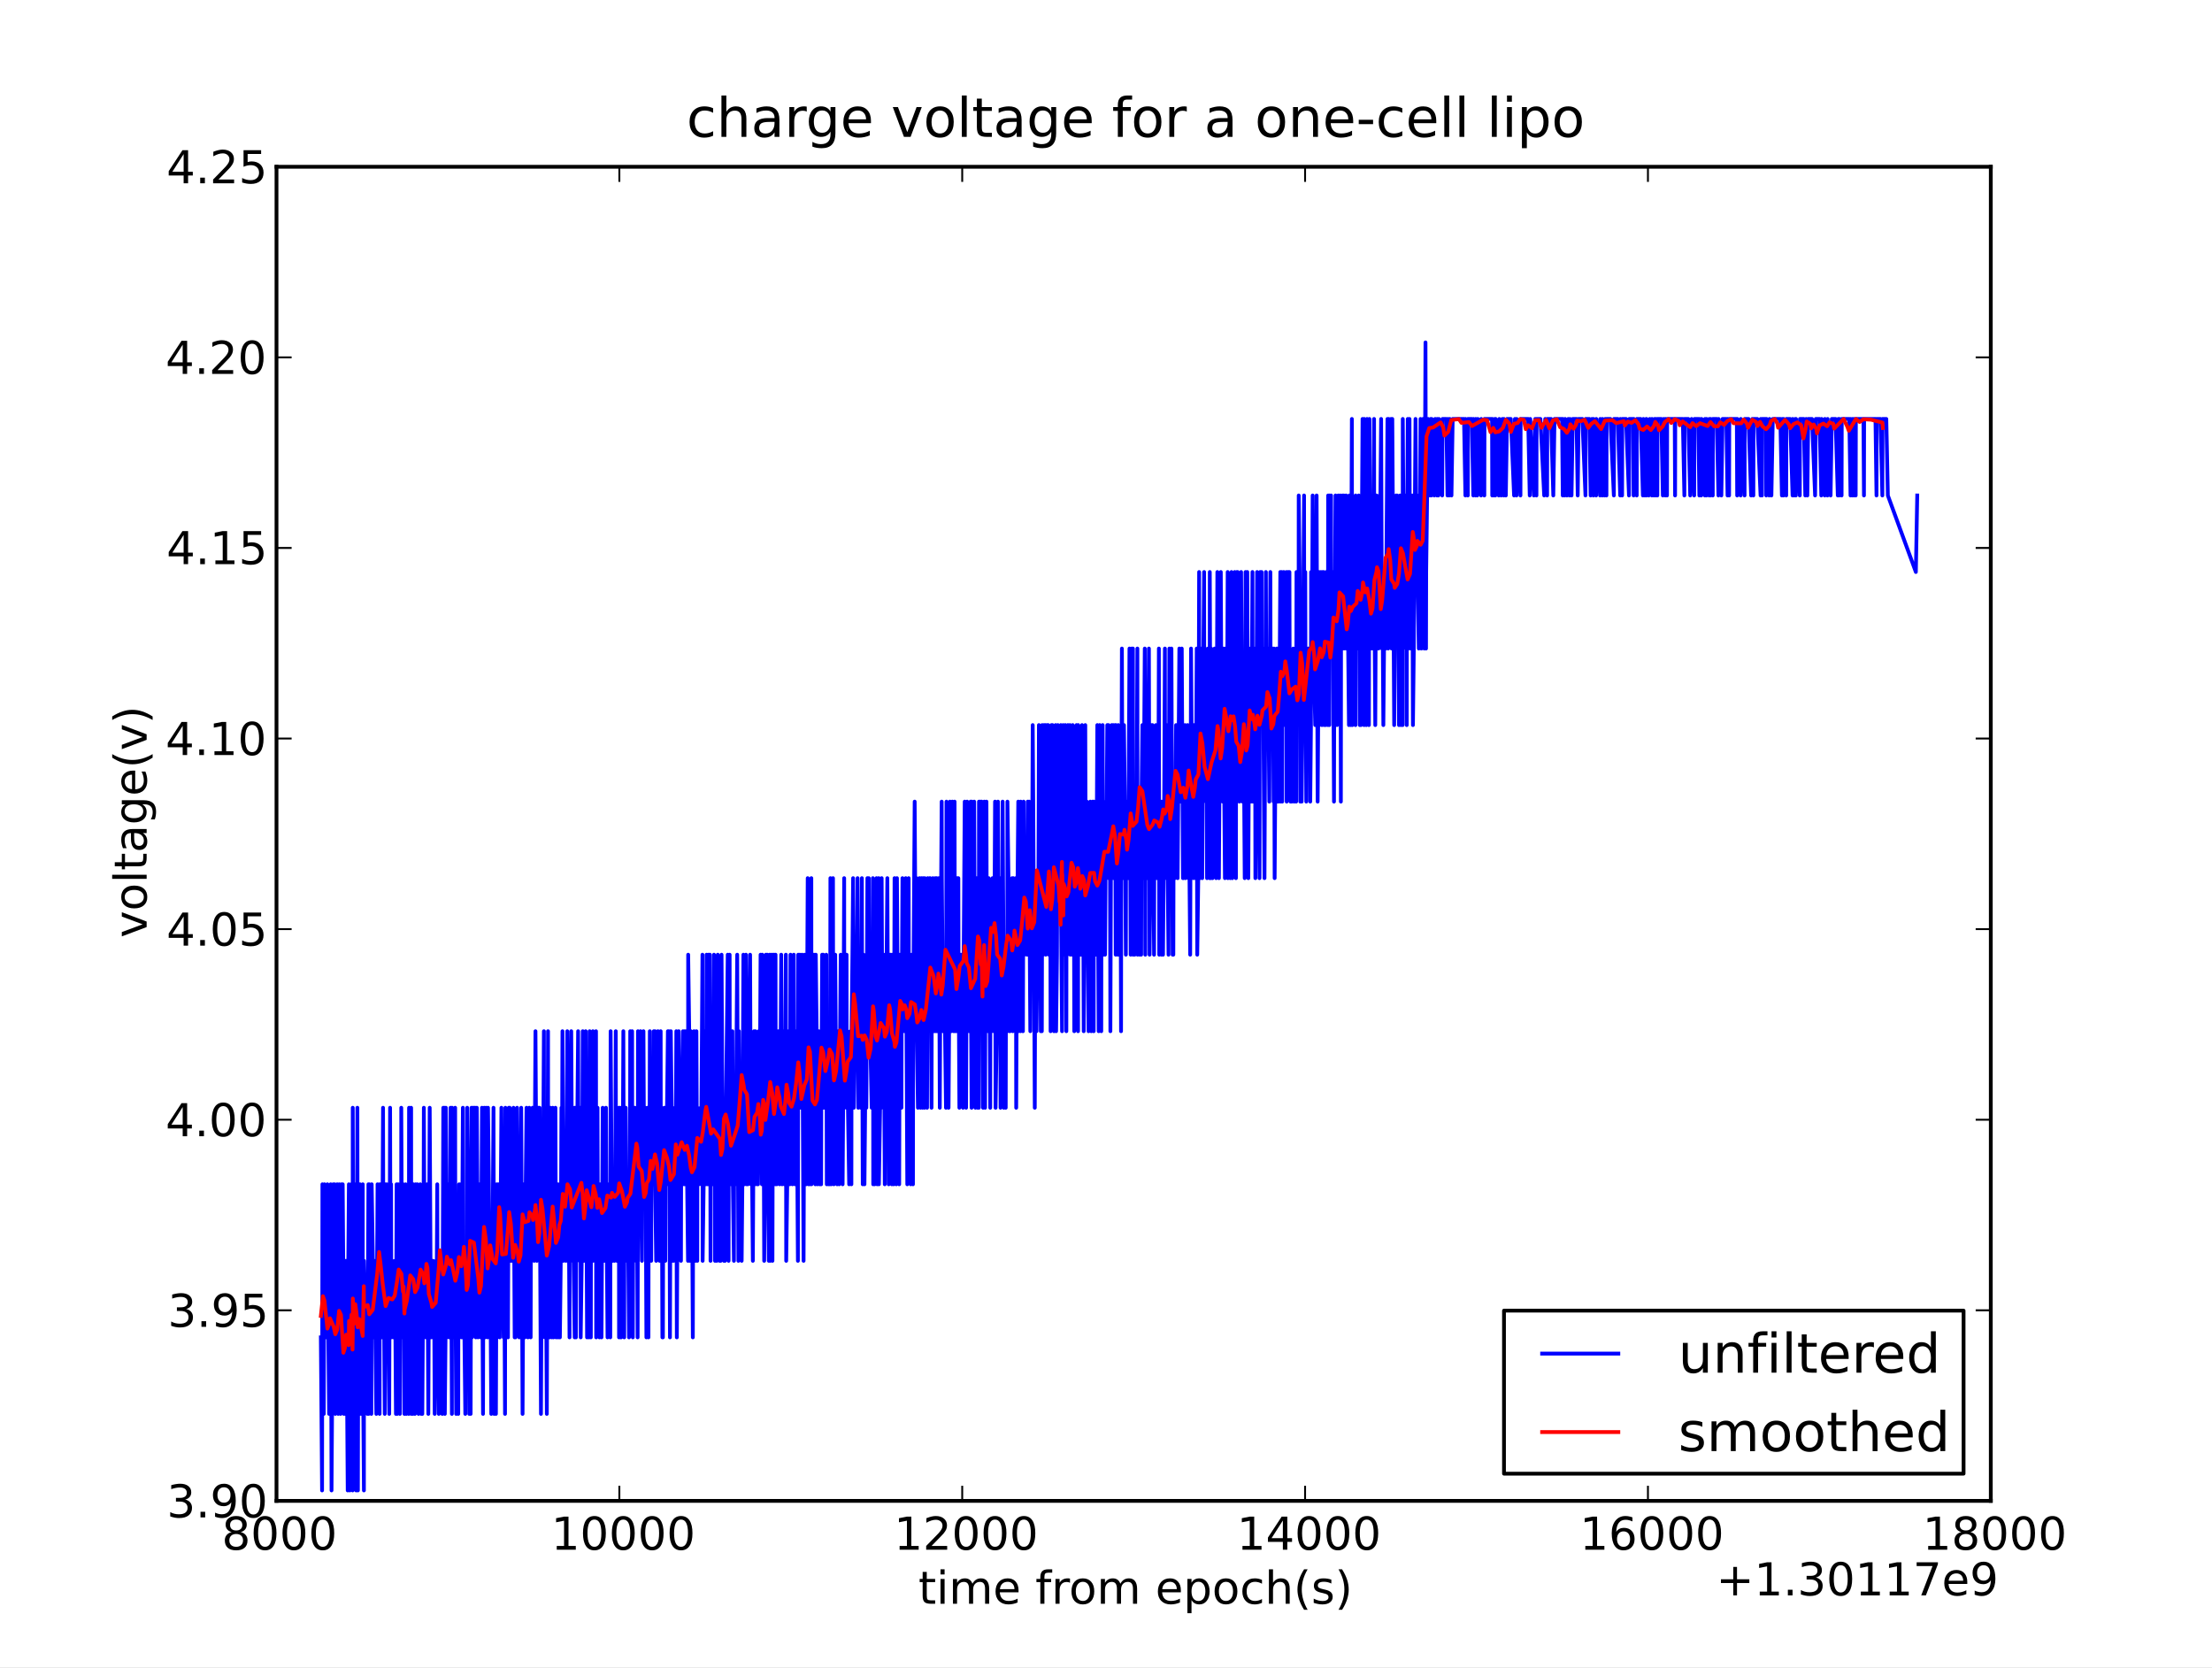 <?xml version="1.0" standalone="no"?>
<!DOCTYPE svg PUBLIC "-//W3C//DTD SVG 1.1//EN"
  "http://www.w3.org/Graphics/SVG/1.1/DTD/svg11.dtd">
<!-- Created with matplotlib (http://matplotlib.sourceforge.net/) -->
<svg width="585pt" height="441pt" viewBox="0 0 585 441"
   xmlns="http://www.w3.org/2000/svg"
   xmlns:xlink="http://www.w3.org/1999/xlink"
   version="1.1"
   id="svg1">
<rect x="0" y="0" width="585" height="441" fill="#333333" stroke="none"/>
<g id="figure1">
<g id="patch1">
<path style="fill: #ffffff; stroke: #ffffff; stroke-width: 1; stroke-linejoin: round; stroke-linecap: square;  opacity: 1"  d="M0 441L585 441L585 0
L0 0L0 441"/>
</g>
<g id="axes1">
<g id="patch2">
<path style="fill: #ffffff; opacity: 1"  d="M73.125 396.9L526.5 396.9L526.5 44.1
L73.125 44.1L73.125 396.9"/>
</g>
<g id="line2d1">
<defs>
  <clipPath id="pc3c5e41676658680e7b95047b5791c8e">
<rect x="73.125" y="44.1" width="453.375" height="352.8"/>
  </clipPath>
</defs><path style="fill: none; stroke: #0000ff; stroke-width: 1; stroke-linejoin: round; stroke-linecap: square;  opacity: 1" clip-path="url(#pc3c5e41676658680e7b95047b5791c8e)" d="M84.857 353.655L85.176 394.133L85.267 313.177
L85.404 353.655L85.631 373.894L85.813 313.177
L85.95 333.416L86.268 353.655L86.586 313.177
L86.632 333.416L87.041 373.894L87.45 313.177
L87.678 394.133L87.814 373.894L88.133 313.177
L88.178 333.416L88.36 353.655L88.497 313.177
L88.542 353.655L88.679 373.894L88.724 353.655
L89.179 313.177L89.452 373.894L89.725 313.177
L89.861 333.416L90.088 373.894L90.179 353.655
L90.316 313.177L90.452 333.416L90.634 313.177
L90.771 333.416L90.953 373.894L90.998 333.416
L91.362 373.894L91.498 333.416L91.68 353.655
L91.958 394.133L91.962 353.655L92.268 313.177
L92.282 353.655L92.51 394.133L92.593 353.655
L92.923 313.177L93.261 394.133L93.265 353.655
L93.291 292.938L93.559 373.894L93.604 313.177
L93.832 353.655L94.014 313.177L94.059 353.655
L94.196 394.133L94.241 373.894L94.514 292.938
L94.651 394.133L94.832 313.177L95.105 373.894
L95.196 313.177L95.469 333.416L95.515 373.894
L95.788 353.655L95.937 313.177L95.938 353.655
L96.241 394.133L96.254 333.416L97.162 373.894
L97.435 313.177L97.48 373.894L97.662 313.177
L97.798 333.416L98.208 373.894L98.299 313.177
L98.617 333.416L98.754 353.655L99.026 333.416
L99.527 373.894L99.845 313.177L100.118 353.655
L100.391 373.894L100.436 313.177L100.482 353.655
L100.709 313.177L100.982 353.655L101.301 292.938
L101.346 313.177L101.755 373.894L101.892 313.177
L101.937 333.416L102.21 353.655L102.301 313.177
L102.483 333.416L102.938 373.894L103.165 292.938
L103.256 333.416L103.438 313.177L103.484 353.655
L103.757 333.416L104.029 353.655L104.439 333.416
L104.712 373.894L104.757 353.655L104.894 313.177
L104.985 333.416L105.03 373.894L105.212 353.655
L105.303 313.177L105.53 333.416L105.758 373.894
L105.803 333.416L106.076 353.655L106.122 292.938
L106.395 353.655L106.622 313.177L106.667 333.416
L106.954 373.894L106.973 353.655L107.028 373.894
L107.274 313.177L107.456 373.894L107.593 333.416
L108.093 373.894L108.184 292.938L108.457 353.655
L108.73 292.938L108.775 373.894L109.048 353.655
L109.184 373.894L109.321 313.177L109.73 373.894
L109.912 313.177L109.958 333.416L110.094 353.655
L110.367 313.177L110.412 333.416L110.685 373.894
L110.776 353.655L111.14 313.177L111.413 373.894
L111.504 353.655L111.686 373.894L111.822 353.655
L111.913 333.416L112.004 333.416L112.095 292.938
L112.277 333.416L112.641 353.655L112.959 313.177
L113.278 373.894L113.642 292.938L113.96 353.655
L114.324 333.416L114.46 353.655L114.551 333.416
L114.87 353.655L114.961 373.894L115.188 353.655
L115.324 333.416L115.415 353.655L115.643 313.177
L115.688 333.416L116.052 373.894L116.325 333.416
L116.507 353.655L116.552 333.416L116.962 373.894
L117.235 292.938L117.28 333.416L117.508 292.938
L117.644 373.894L117.826 353.655L117.917 292.938
L118.144 353.655L118.417 313.177L118.463 333.416
L118.781 353.655L119.145 292.938L119.509 373.894
L119.554 292.938L119.827 333.416L120.054 353.655
L120.1 333.416L120.373 292.938L120.418 333.416
L120.646 373.894L120.691 333.416L120.964 353.655
L121.01 333.416L121.192 373.894L121.237 333.416
L121.419 313.177L121.555 353.655L121.919 313.177
L121.965 333.416L122.147 353.655L122.192 333.416
L122.42 292.938L122.51 333.416L122.829 353.655
L123.056 373.894L123.102 333.416L123.466 353.655
L123.557 292.938L123.739 313.177L124.102 373.894
L124.239 353.655L124.466 373.894L124.512 353.655
L124.694 292.938L124.83 353.655L125.103 292.938
L125.194 313.177L125.421 292.938L125.467 333.416
L125.649 292.938L125.694 333.416L125.831 353.655
L125.876 333.416L126.104 292.938L126.24 313.177
L126.422 353.655L126.467 333.416L126.786 313.177
L127.15 353.655L127.468 292.938L127.513 333.416
L127.741 373.894L127.786 353.655L128.059 292.938
L128.15 333.416L128.287 353.655L128.332 333.416
L128.56 292.938L128.969 353.655L129.06 292.938
L129.287 313.177L129.515 353.655L129.651 333.416
L129.924 373.894L129.97 333.416L130.197 353.655
L130.243 333.416L130.516 292.938L130.561 313.177
L130.698 373.894L130.834 313.177L130.925 333.416
L130.925 333.416L131.153 373.894L131.38 313.177
L131.471 353.655L131.789 313.177L132.153 353.655
L132.608 292.938L132.926 333.416L133.199 353.655
L133.245 313.177L133.563 373.894L133.654 292.938
L133.927 313.177L134.336 353.655L134.564 292.938
L134.609 333.416L134.791 292.938L134.882 333.416
L135.064 313.177L135.11 333.416L135.246 313.177
L135.428 333.416L135.792 292.938L136.11 353.655
L136.156 313.177L136.338 353.655L136.338 353.655
L136.52 333.416L136.52 333.416L136.747 292.938
L136.793 333.416L137.02 313.177L137.065 333.416
L137.338 353.655L137.384 333.416L137.839 292.938
L138.202 373.894L138.521 313.177L138.794 353.655
L138.839 333.416L139.249 292.938L139.612 353.655
L139.976 292.938L140.34 353.655L140.386 333.416
L140.704 313.177L140.84 292.938L141.022 313.177
L141.25 333.416L141.614 272.699L141.977 333.416
L142.25 313.177L142.387 292.938L142.478 313.177
L142.705 292.938L142.751 313.177L143.069 373.894
L143.342 313.177L143.387 353.655L143.842 272.699
L143.888 313.177L144.07 292.938L144.115 353.655
L144.251 313.177L144.615 373.894L144.934 272.699
L144.979 353.655L145.116 333.416L145.343 353.655
L145.388 333.416L145.525 292.938L145.57 333.416
L145.934 353.655L146.162 292.938L146.253 333.416
L146.389 353.655L146.571 333.416L146.889 292.938
L147.071 353.655L147.117 313.177L147.299 333.416
L147.526 353.655L147.617 313.177L147.935 353.655
L147.981 333.416L148.072 353.655L148.299 333.416
L148.481 292.938L148.527 333.416L148.754 272.699
L148.936 313.177L148.981 333.416L149.3 313.177
L149.664 333.416L150.027 272.699L150.209 333.416
L150.391 313.177L150.619 353.655L150.664 313.177
L151.074 272.699L151.392 333.416L151.437 313.177
L151.528 292.938L151.574 313.177L151.71 333.416
L151.983 353.655L152.029 292.938L152.302 353.655
L152.392 333.416L152.711 292.938L152.893 272.699
L152.984 313.177L153.302 333.416L153.53 292.938
L153.575 353.655L153.848 333.416L154.121 272.699
L154.212 313.177L154.439 333.416L154.485 313.177
L154.894 272.699L155.258 353.655L155.44 292.938
L155.576 313.177L155.758 353.655L155.895 313.177
L155.94 272.699L156.122 313.177L156.258 353.655
L156.304 313.177L156.486 333.416L156.486 333.416
L156.577 313.177L156.759 333.416L156.804 272.699
L156.941 313.177L157.304 333.416L157.623 272.699
L157.668 353.655L157.941 313.177L158.032 292.938
L158.078 313.177L158.305 333.416L158.533 353.655
L158.623 313.177L159.078 353.655L159.397 292.938
L159.442 313.177L159.806 333.416L160.17 313.177
L160.261 292.938L160.352 313.177L160.67 353.655
L161.034 313.177L161.398 353.655L161.489 272.699
L161.762 313.177L162.035 333.416L162.08 313.177
L162.489 333.416L162.58 313.177L162.717 313.177
L162.853 272.699L162.899 313.177L163.172 333.416
L163.217 313.177L163.354 333.416L163.399 313.177
L163.672 292.938L163.717 353.655L163.99 292.938
L164.127 353.655L164.172 313.177L164.263 353.655
L164.354 313.177L164.491 333.416L164.672 313.177
L164.854 272.699L165.082 353.655L165.127 313.177
L165.491 292.938L165.81 333.416L165.991 313.177
L166.173 333.416L166.355 353.655L166.492 313.177
L166.583 333.416L166.674 272.699L166.901 292.938
L167.174 272.699L167.219 313.177L167.356 353.655
L167.492 313.177L167.629 292.938L167.674 313.177
L167.811 292.938L168.22 333.416L168.402 292.938
L168.447 313.177L168.629 353.655L168.675 333.416
L168.72 272.699L168.993 292.938L169.13 313.177
L169.221 292.938L169.403 272.699L169.494 313.177
L169.766 333.416L169.812 313.177L170.176 272.699
L170.358 313.177L170.676 292.938L170.949 353.655
L170.994 313.177L171.267 292.938L171.313 313.177
L171.495 353.655L171.54 313.177L171.722 333.416
L171.722 333.416L171.859 272.699L171.995 313.177
L172.222 333.416L172.268 313.177L172.495 292.938
L172.541 313.177L172.723 292.938L172.768 313.177
L172.905 272.699L172.95 313.177L173.223 272.699
L173.269 313.177L173.541 333.416L173.587 313.177
L173.996 272.699L174.451 333.416L174.724 272.699
L174.77 313.177L174.951 292.938L175.042 313.177
L175.179 353.655L175.224 313.177L175.315 353.655
L175.406 313.177L175.679 292.938L175.952 333.416
L175.997 313.177L176.407 292.938L176.634 272.699
L176.68 313.177L176.862 272.699L176.998 292.938
L177.18 353.655L177.316 313.177L177.407 272.699
L177.635 292.938L177.771 333.416L177.999 313.177
L178.135 333.416L178.317 313.177L178.499 292.938
L178.544 313.177L178.635 292.938L178.681 313.177
L178.863 272.699L178.908 313.177L178.999 353.655
L179.227 313.177L179.5 272.699L179.909 313.177
L180.091 333.416L180.136 313.177L180.227 292.938
L180.273 313.177L180.637 272.699L180.91 313.177
L181.091 272.699L181.182 313.177L181.546 272.699
L181.728 313.177L181.956 333.416L182.001 252.46
L182.274 272.699L182.456 333.416L182.592 313.177
L182.729 272.699L182.865 292.938L183.002 313.177
L183.229 353.655L183.32 313.177L183.547 272.699
L183.638 313.177L183.911 333.416L183.957 313.177
L184.184 272.699L184.412 333.416L184.457 292.938
L184.821 313.177L185.276 292.938L185.458 313.177
L185.503 292.938L185.776 252.46L185.822 333.416
L186.094 313.177L186.231 272.699L186.458 292.938
L186.686 313.177L186.868 252.46L186.959 292.938
L187.141 313.177L187.368 252.46L187.413 313.177
L187.732 252.46L187.914 333.416L187.959 292.938
L188.187 313.177L188.278 272.699L188.414 292.938
L188.55 313.177L188.823 252.46L188.869 313.177
L189.005 292.938L189.096 333.416L189.278 313.177
L189.369 292.938L189.551 333.416L189.824 252.46
L189.869 313.177L190.097 272.699L190.142 313.177
L190.324 333.416L190.37 292.938L190.597 333.416
L190.734 313.177L190.825 252.46L191.052 292.938
L191.325 313.177L191.461 333.416L191.552 313.177
L191.734 333.416L191.78 313.177L192.462 252.46
L192.689 333.416L192.735 292.938L192.962 252.46
L193.008 292.938L193.144 272.699L193.19 292.938
L193.372 313.177L193.508 292.938L193.69 272.699
L193.826 313.177L194.099 333.416L194.145 313.177
L194.327 292.938L194.509 313.177L194.964 252.46
L195.282 333.416L195.418 272.699L195.555 292.938
L195.782 313.177L195.873 292.938L196.146 333.416
L196.328 313.177L196.601 252.46L196.646 292.938
L196.874 313.177L196.919 292.938L197.283 252.46
L197.465 313.177L197.692 292.938L197.783 313.177
L197.92 292.938L198.375 252.46L198.602 313.177
L198.738 292.938L199.102 333.416L199.421 272.699
L199.694 313.177L199.785 272.699L200.057 292.938
L200.239 313.177L200.285 292.938L200.467 313.177
L200.512 292.938L200.649 272.699L200.694 292.938
L200.876 272.699L200.922 292.938L201.149 252.46
L201.24 292.938L201.513 313.177L201.558 292.938
L201.604 252.46L201.877 272.699L202.104 333.416
L202.286 313.177L202.559 252.46L202.605 292.938
L202.877 313.177L202.923 252.46L203.15 313.177
L203.332 333.416L203.378 292.938L203.56 252.46
L203.605 292.938L203.696 333.416L203.787 292.938
L204.015 252.46L204.06 292.938L204.287 333.416
L204.469 252.46L204.651 272.699L204.742 252.46
L204.924 292.938L205.061 313.177L205.106 252.46
L205.152 292.938L205.425 313.177L205.834 272.699
L206.198 313.177L206.607 252.46L206.835 313.177
L206.926 292.938L207.198 272.699L207.244 292.938
L207.426 272.699L207.471 313.177L207.835 252.46
L207.926 333.416L208.199 313.177L208.563 272.699
L208.881 313.177L209.063 252.46L209.154 292.938
L209.564 313.177L209.928 252.46L210.246 313.177
L210.291 292.938L210.61 272.699L211.019 333.416
L211.11 252.46L211.338 272.699L211.52 252.46
L211.656 272.699L211.792 292.938L212.111 252.46
L212.52 333.416L212.793 252.46L212.838 292.938
L213.202 313.177L213.612 232.22L213.839 313.177
L213.976 292.938L214.158 313.177L214.294 292.938
L214.567 232.22L214.612 313.177L214.885 292.938
L215.249 252.46L215.613 313.177L215.749 252.46
L215.977 272.699L216.159 313.177L216.25 292.938
L216.522 272.699L216.568 292.938L216.75 313.177
L216.795 292.938L216.977 313.177L217.023 292.938
L217.159 313.177L217.205 292.938L217.432 252.46
L217.478 272.699L217.705 252.46L217.705 252.46
L217.841 292.938L217.841 292.938L217.978 272.699
L218.16 292.938L218.524 252.46L218.66 313.177
L218.887 292.938L219.115 313.177L219.16 272.699
L219.433 313.177L219.524 292.938L219.615 232.22
L219.752 272.699L219.843 313.177L220.115 292.938
L220.297 232.22L220.343 272.699L220.525 313.177
L220.661 272.699L220.889 252.46L221.162 292.938
L221.389 313.177L221.434 292.938L221.707 272.699
L221.935 313.177L222.026 292.938L222.344 252.46
L222.617 292.938L222.662 272.699L222.844 313.177
L222.981 292.938L223.254 232.22L223.299 292.938
L223.436 252.46L223.618 272.699L223.89 252.46
L223.936 292.938L224.118 272.699L224.254 292.938
L224.573 313.177L224.936 272.699L225.164 313.177
L225.209 272.699L225.437 252.46L225.619 232.22
L225.801 292.938L226.119 272.699L226.301 252.46
L226.437 272.699L226.801 232.22L226.983 292.938
L227.074 272.699L227.347 252.46L227.665 292.938
L227.938 232.22L228.029 272.699L228.166 313.177
L228.211 272.699L228.393 252.46L228.484 292.938
L228.62 313.177L228.802 292.938L228.848 272.699
L229.121 292.938L229.394 232.22L229.485 252.46
L229.758 232.22L229.803 272.699L230.076 252.46
L230.121 272.699L230.531 292.938L230.849 232.22
L230.895 252.46L230.94 313.177L231.031 272.699
L231.304 313.177L231.44 292.938L231.804 232.22
L231.986 313.177L232.123 292.938L232.395 232.22
L232.441 313.177L232.759 292.938L232.896 272.699
L233.078 292.938L233.169 232.22L233.351 272.699
L233.714 252.46L233.987 313.177L234.078 272.699
L234.169 292.938L234.306 272.699L234.67 232.22
L235.033 313.177L235.352 252.46L235.397 272.699
L235.534 252.46L235.579 272.699L235.67 292.938
L235.852 313.177L235.989 252.46L236.352 313.177
L236.398 292.938L236.58 232.22L236.671 252.46
L237.035 313.177L237.216 232.22L237.444 272.699
L237.808 313.177L237.944 252.46L237.99 272.699
L238.217 252.46L238.399 292.938L238.444 272.699
L238.672 232.22L238.717 272.699L239.036 252.46
L239.218 272.699L239.536 232.22L239.945 313.177
L240.309 232.22L240.4 292.938L240.537 272.699
L240.673 252.46L240.718 272.699L240.855 313.177
L240.9 272.699L241.082 252.46L241.173 272.699
L241.446 313.177L241.492 272.699L241.901 211.981
L242.265 272.699L242.402 232.22L242.447 272.699
L242.765 292.938L243.175 232.22L243.448 292.938
L243.493 272.699L243.675 232.22L243.721 272.699
L243.993 292.938L244.13 232.22L244.266 272.699
L244.494 292.938L244.585 232.22L244.812 252.46
L245.176 292.938L245.358 232.22L245.494 272.699
L245.722 252.46L245.904 232.22L245.995 232.22
L246.359 292.938L246.404 272.699L246.722 232.22
L246.95 272.699L246.995 252.46L247.314 272.699
L247.359 232.22L247.632 272.699L247.723 232.22
L247.95 272.699L248.314 232.22L248.542 292.938
L248.633 272.699L249.042 211.981L249.087 232.22
L249.406 272.699L249.451 252.46L249.542 272.699
L249.679 252.46L250.179 292.938L250.315 211.981
L250.361 252.46L250.679 272.699L250.861 292.938
L250.998 272.699L251.225 211.981L251.316 252.46
L251.589 272.699L251.862 211.981L251.953 252.46
L252.226 272.699L252.453 211.981L252.544 272.699
L252.817 232.22L252.862 272.699L253.09 232.22
L253.135 252.46L253.363 232.22L253.408 252.46
L253.454 232.22L253.499 252.46L253.726 292.938
L253.772 272.699L253.908 252.46L253.999 272.699
L254.181 252.46L254.181 252.46L254.363 272.699
L254.409 252.46L254.682 292.938L254.727 272.699
L255.136 211.981L255.5 292.938L255.773 211.981
L255.864 232.22L256.046 252.46L256.137 232.22
L256.319 272.699L256.41 232.22L256.683 211.981
L256.728 252.46L256.956 292.938L257.001 211.981
L257.047 252.46L257.365 272.699L257.638 211.981
L257.956 292.938L258.32 232.22L258.548 292.938
L258.684 252.46L258.866 292.938L258.911 211.981
L259.184 252.46L259.275 211.981L259.412 252.46
L259.612 211.981L259.654 232.22L259.985 292.938
L259.989 252.46L260.313 211.981L260.32 232.22
L260.521 292.938L260.612 252.46L260.885 211.981
L260.93 232.22L261.294 272.699L261.476 232.22
L261.658 252.46L261.885 292.938L261.931 252.46
L262.067 272.699L262.158 252.46L262.249 272.699
L262.295 252.46L262.477 232.22L262.522 252.46
L262.84 272.699L263.159 211.981L263.295 292.938
L263.614 272.699L263.932 211.981L264.205 252.46
L264.432 232.22L264.614 292.938L264.705 232.22
L265.115 272.699L265.16 211.981L265.387 252.46
L265.478 292.938L265.706 272.699L265.979 292.938
L266.07 252.46L266.388 272.699L266.434 211.981
L266.706 232.22L266.934 272.699L267.025 252.46
L267.116 272.699L267.298 252.46L267.662 232.22
L267.843 272.699L267.98 232.22L268.207 252.46
L268.662 232.22L268.753 292.938L268.935 252.46
L269.299 211.981L269.344 272.699L269.572 252.46
L269.89 272.699L269.936 211.981L270.209 252.46
L270.527 272.699L270.709 211.981L270.891 252.46
L271.3 232.22L271.573 252.46L271.8 211.981
L271.891 252.46L272.164 211.981L272.21 232.22
L272.483 272.699L272.528 252.46L272.801 232.22
L272.846 252.46L273.119 191.742L273.256 211.981
L273.665 292.938L273.847 232.22L274.029 252.46
L274.12 272.699L274.347 252.46L274.484 232.22
L274.575 252.46L274.757 191.742L274.984 211.981
L275.257 272.699L275.303 211.981L275.53 272.699
L275.575 252.46L275.621 191.742L275.894 252.46
L276.121 191.742L276.258 232.22L276.44 191.742
L276.576 252.46L276.712 232.22L276.894 191.742
L276.985 232.22L277.213 191.742L277.395 252.46
L277.758 232.22L277.849 272.699L277.94 232.22
L278.077 191.742L278.168 232.22L278.35 191.742
L278.395 211.981L278.486 232.22L278.486 232.22
L278.759 272.699L278.805 252.46L279.168 191.742
L279.305 272.699L279.532 252.46L279.76 191.742
L279.896 232.22L280.124 211.981L280.215 232.22
L280.547 191.742L280.548 232.22L280.878 272.699
L280.881 252.46L281.166 191.742L281.212 252.46
L281.333 211.981L281.515 252.46L281.742 191.742
L281.788 232.22L282.015 272.699L282.061 232.22
L282.242 252.46L282.288 232.22L282.424 191.742
L282.606 232.22L282.788 211.981L282.97 191.742
L283.061 252.46L283.243 232.22L283.47 211.981
L283.607 252.46L283.698 191.742L283.971 211.981
L284.107 272.699L284.289 232.22L284.698 191.742
L285.108 272.699L285.153 191.742L285.426 232.22
L285.699 252.46L285.745 232.22L285.926 252.46
L285.972 232.22L286.154 191.742L286.381 211.981
L286.609 272.699L287.018 191.742L287.2 252.46
L287.245 232.22L287.427 211.981L287.473 232.22
L287.882 272.699L288.337 211.981L288.61 272.699
L288.655 232.22L288.974 211.981L289.247 272.699
L289.292 211.981L289.383 232.22L289.383 232.22
L289.883 252.46L290.202 191.742L290.247 211.981
L290.565 272.699L290.611 232.22L290.702 252.46
L290.747 232.22L290.838 191.742L291.02 232.22
L291.248 272.699L291.293 232.22L291.612 191.742
L291.793 252.46L291.975 232.22L292.248 252.46
L292.521 211.981L292.567 232.22L292.84 191.742
L292.885 211.981L293.158 191.742L293.203 232.22
L293.522 211.981L293.658 272.699L293.795 232.22
L294.022 191.742L294.204 211.981L294.386 191.742
L294.522 232.22L294.659 211.981L294.704 232.22
L294.886 191.742L295.068 252.46L295.114 191.742
L295.341 232.22L295.614 252.46L295.75 191.742
L295.932 252.46L295.978 232.22L296.296 211.981
L296.478 272.699L296.523 232.22L296.705 171.503
L296.842 211.981L297.16 232.22L297.251 191.742
L297.479 211.981L297.751 252.46L297.797 232.22
L298.161 211.981L298.388 232.22L298.707 171.503
L299.025 252.46L299.298 171.503L299.343 232.22
L299.616 171.503L299.662 252.46L299.935 211.981
L300.071 252.46L300.253 211.981L300.526 232.22
L300.799 171.503L300.844 252.46L301.072 211.981
L301.208 232.22L301.39 252.46L301.527 211.981
L301.708 232.22L301.799 252.46L301.89 211.981
L302.118 191.742L302.118 191.742L302.3 211.981
L302.345 191.742L302.391 232.22L302.482 211.981
L302.755 171.503L302.891 252.46L302.936 211.981
L303.164 232.22L303.255 211.981L303.482 232.22
L303.528 211.981L303.846 171.503L304.028 252.46
L304.21 232.22L304.483 191.742L304.574 211.981
L304.802 191.742L304.892 211.981L305.211 252.46
L305.256 232.22L305.484 211.981L305.711 191.742
L305.984 232.22L306.075 211.981L306.303 191.742
L306.348 211.981L306.485 171.503L306.53 211.981
L306.576 252.46L306.712 211.981L307.167 252.46
L307.213 211.981L307.576 252.46L307.895 211.981
L308.077 171.503L308.122 211.981L308.486 232.22
L308.532 191.742L308.623 211.981L309.032 252.46
L309.26 171.503L309.396 211.981L309.487 232.22
L309.623 211.981L309.805 171.503L309.942 211.981
L310.124 252.46L310.169 211.981L310.306 252.46
L310.397 211.981L310.715 232.22L311.034 191.742
L311.079 211.981L311.443 232.22L311.898 171.503
L312.216 211.981L312.535 171.503L312.853 232.22
L312.899 211.981L312.99 232.22L313.035 211.981
L313.399 191.742L313.536 232.22L313.718 211.981
L314.082 191.742L314.309 232.22L314.4 211.981
L314.764 252.46L314.991 171.503L315.128 191.742
L315.492 211.981L315.628 232.22L315.81 191.742
L316.174 232.22L316.493 171.503L316.538 211.981
L316.629 252.46L316.902 232.22L317.129 151.264
L317.175 211.981L317.357 232.22L317.402 211.981
L317.721 171.503L317.948 232.22L318.039 191.742
L318.267 171.503L318.449 151.264L318.494 191.742
L318.676 171.503L318.722 191.742L318.904 211.981
L318.949 191.742L319.222 232.22L319.222 232.22
L319.495 171.503L319.541 211.981L319.905 232.22
L319.95 151.264L320.223 232.22L320.314 171.503
L320.542 191.742L320.678 232.22L320.906 211.981
L321.224 171.503L321.269 191.742L321.633 232.22
L321.952 151.264L322.043 171.503L322.361 232.22
L322.725 171.503L322.862 151.264L323.044 191.742
L323.362 211.981L323.589 171.503L323.635 191.742
L323.953 232.22L324.09 171.503L324.135 191.742
L324.408 211.981L324.681 151.264L324.727 232.22
L324.954 171.503L325.364 232.22L325.682 151.264
L325.727 191.742L325.909 232.22L326.091 211.981
L326.546 151.264L326.865 232.22L326.91 191.742
L327.138 151.264L327.183 191.742L327.32 151.264
L327.411 191.742L327.775 211.981L328.23 151.264
L328.594 211.981L328.912 191.742L329.185 232.22
L329.413 151.264L329.595 191.742L329.868 151.264
L330.14 232.22L330.231 211.981L330.368 171.503
L330.55 211.981L330.641 191.742L330.868 211.981
L331.232 151.264L331.323 211.981L331.551 171.503
L331.642 191.742L331.915 171.503L332.006 232.22
L332.187 211.981L332.46 151.264L332.506 191.742
L332.824 171.503L333.097 232.22L333.143 191.742
L333.279 151.264L333.416 191.742L333.643 151.264
L333.689 191.742L334.007 171.503L334.416 232.22
L334.78 151.264L334.917 191.742L335.326 171.503
L335.691 211.981L335.963 151.264L336.009 171.503
L336.327 191.742L336.6 171.503L336.828 211.981
L336.919 171.503L337.101 232.22L337.237 211.981
L337.647 171.503L337.829 211.981L337.919 171.503
L338.101 211.981L338.147 191.742L338.283 171.503
L338.329 191.742L338.602 151.264L338.647 211.981
L338.966 151.264L339.011 191.742L339.102 211.981
L339.148 191.742L339.512 151.264L339.876 191.742
L340.194 151.264L340.285 211.981L340.376 191.742
L340.603 151.264L340.649 171.503L340.831 151.264
L340.922 171.503L341.013 151.264L341.058 171.503
L341.286 211.981L341.331 191.742L341.604 211.981
L341.65 191.742L342.013 171.503L342.241 211.981
L342.286 191.742L342.559 171.503L342.787 211.981
L342.878 151.264L343.105 171.503L343.424 191.742
L343.469 131.025L343.697 151.264L343.879 211.981
L343.969 171.503L344.242 211.981L344.606 171.503
L344.879 131.025L344.925 171.503L345.198 151.264
L345.243 171.503L345.471 211.981L345.516 171.503
L345.653 191.742L345.653 191.742L345.925 171.503
L345.925 171.503L346.062 191.742L346.107 171.503
L346.289 191.742L346.335 171.503L346.517 211.981
L346.699 191.742L346.744 151.264L346.972 171.503
L347.154 131.025L347.245 171.503L347.336 151.264
L347.381 171.503L347.836 191.742L348.2 131.025
L348.473 211.981L348.609 191.742L348.837 151.264
L348.928 191.742L349.337 151.264L349.61 191.742
L349.656 171.503L349.792 151.264L349.838 171.503
L350.065 151.264L350.065 151.264L350.202 191.742
L350.292 171.503L350.611 191.742L350.747 151.264
L350.975 171.503L351.202 191.742L351.248 131.025
L351.43 171.503L351.566 191.742L351.612 131.025
L351.839 171.503L352.021 131.025L352.067 171.503
L352.476 151.264L352.794 211.981L352.84 191.742
L353.204 131.025L353.522 171.503L353.613 191.742
L353.659 171.503L353.932 131.025L353.977 171.503
L354.432 131.025L354.614 211.981L354.659 171.503
L355.023 131.025L355.069 171.503L355.251 151.264
L355.387 131.025L355.433 151.264L355.478 171.503
L355.751 151.264L355.979 131.025L356.024 171.503
L356.343 151.264L356.752 191.742L356.843 131.025
L356.979 171.503L357.252 191.742L357.298 171.503
L357.525 110.786L357.571 151.264L357.662 191.742
L357.889 171.503L358.071 151.264L358.208 171.503
L358.481 191.742L358.526 131.025L358.663 151.264
L358.89 171.503L358.981 151.264L359.345 131.025
L359.618 191.742L359.663 151.264L359.936 191.742
L359.982 171.503L360.346 110.786L360.755 191.742
L360.801 110.786L361.028 151.264L361.347 191.742
L361.528 110.786L361.574 151.264L361.756 131.025
L362.029 191.742L362.165 110.786L362.438 151.264
L362.62 171.503L362.711 131.025L362.893 151.264
L363.121 171.503L363.394 110.786L363.439 151.264
L363.712 191.742L363.803 171.503L364.03 131.025
L364.076 151.264L364.258 171.503L364.303 151.264
L364.576 171.503L364.622 151.264L364.849 131.025
L364.895 151.264L365.259 110.786L365.486 171.503
L365.577 151.264L365.85 191.742L366.214 151.264
L366.487 171.503L366.942 110.786L367.124 171.503
L367.26 110.786L367.488 151.264L367.897 110.786
L368.034 171.503L368.216 110.786L368.716 191.742
L368.989 151.264L369.216 131.025L369.262 151.264
L369.489 131.025L369.535 151.264L369.853 171.503
L369.99 191.742L370.035 151.264L370.263 131.025
L370.308 151.264L370.49 191.742L370.536 151.264
L370.763 171.503L370.763 171.503L370.945 191.742
L370.99 110.786L371.263 151.264L371.446 131.025
L371.491 151.264L371.582 131.025L371.719 151.264
L371.901 171.503L371.992 151.264L372.037 191.742
L372.083 151.264L372.31 110.786L372.355 151.264
L372.446 171.503L372.492 151.264L372.765 110.786
L372.81 131.025L373.083 171.503L373.129 151.264
L373.311 171.503L373.356 151.264L373.493 131.025
L373.538 151.264L373.675 191.742L373.902 171.503
L374.357 110.786L374.675 151.264L374.857 131.025
L374.903 151.264L375.221 171.503L375.267 131.025
L375.54 151.264L375.676 110.786L375.767 131.025
L375.904 171.503L375.949 151.264L376.358 110.786
L376.404 131.025L376.677 171.503L376.722 151.264
L376.995 90.547L377.086 131.025L377.132 171.503
L377.177 151.264L377.678 110.786L378.133 131.025
L378.36 110.786L378.542 131.025L378.633 110.786
L379.315 131.025L379.543 110.786L380.043 131.025
L380.089 110.786L380.407 131.025L380.544 110.786
L381.408 131.025L381.499 110.786L382.5 110.786
L382.818 131.025L382.955 110.786L383.273 131.025
L383.409 110.786L383.864 131.025L384.183 110.786
L387.185 110.786L387.549 131.025L387.595 110.786
L388.186 131.025L388.232 110.786L389.232 110.786
L389.642 131.025L389.687 110.786L390.233 131.025
L390.279 110.786L390.688 131.025L390.825 110.786
L391.689 131.025L391.734 110.786L392.553 131.025
L392.599 110.786L394.6 110.786L394.646 131.025
L394.691 110.786L395.055 131.025L395.328 110.786
L395.465 131.025L395.556 110.786L396.374 131.025
L396.511 110.786L397.011 131.025L397.33 110.786
L397.694 131.025L397.739 110.786L398.24 131.025
L398.558 110.786L399.559 110.786L400.423 131.025
L400.65 110.786L401.06 131.025L401.105 110.786
L402.106 131.025L402.152 110.786L404.153 110.786
L404.563 131.025L404.699 110.786L405.654 131.025
L406.018 110.786L406.337 131.025L406.382 110.786
L407.383 110.786L408.384 131.025L408.657 110.786
L409.157 131.025L409.203 110.786L410.204 110.786
L410.795 131.025L411.113 110.786L413.115 110.786
L413.297 131.025L413.342 110.786L413.797 131.025
L413.934 110.786L414.389 131.025L414.753 110.786
L415.071 131.025L415.207 110.786L415.617 131.025
L415.935 110.786L416.936 110.786L417.254 131.025
L417.482 110.786L418.483 110.786L419.301 131.025
L419.347 110.786L420.348 110.786L420.666 131.025
L421.03 110.786L421.394 131.025L421.439 110.786
L422.122 131.025L422.167 110.786L423.168 131.025
L423.214 110.786L423.759 131.025L423.805 110.786
L424.351 131.025L424.533 110.786L424.851 131.025
L424.897 110.786L425.897 110.786L426.807 131.025
L426.853 110.786L427.853 110.786L428.49 131.025
L428.536 110.786L428.991 131.025L429.036 110.786
L430.037 110.786L430.81 131.025L430.901 110.786
L431.902 110.786L432.038 131.025L432.084 110.786
L432.857 131.025L432.903 110.786L433.904 110.786
L434.495 131.025L434.632 110.786L434.996 131.025
L435.36 110.786L435.405 131.025L435.45 110.786
L436.042 131.025L436.315 110.786L436.861 131.025
L436.906 110.786L437.407 131.025L437.588 110.786
L437.907 131.025L437.952 110.786L438.316 131.025
L438.362 110.786L439.363 110.786L439.772 131.025
L439.999 110.786L440.409 131.025L440.454 110.786
L440.864 131.025L440.909 110.786L442.911 110.786
L443.002 131.025L443.048 110.786L445.049 110.786
L445.459 131.025L445.504 110.786L446.505 110.786
L447.005 131.025L447.369 110.786L448.052 131.025
L448.143 110.786L449.144 110.786L449.417 131.025
L449.462 110.786L449.917 131.025L450.008 110.786
L450.873 131.025L450.918 110.786L451.282 131.025
L451.327 110.786L452.01 131.025L452.055 110.786
L452.374 131.025L452.419 110.786L452.965 131.025
L453.011 110.786L454.011 110.786L454.466 131.025
L454.512 110.786L455.24 131.025L455.558 110.786
L456.559 110.786L456.877 131.025L456.923 110.786
L457.287 131.025L457.332 110.786L459.334 110.786
L459.425 131.025L459.47 110.786L460.335 131.025
L460.38 110.786L461.381 131.025L461.426 110.786
L462.427 110.786L463.11 131.025L463.428 110.786
L463.701 131.025L463.746 110.786L464.747 110.786
L465.611 131.025L465.657 110.786L465.975 131.025
L466.021 110.786L467.022 110.786L467.113 131.025
L467.204 110.786L467.886 131.025L467.977 110.786
L468.477 131.025L468.841 110.786L470.843 110.786
L471.252 131.025L471.343 110.786L471.662 131.025
L471.707 110.786L472.39 131.025L472.435 110.786
L473.436 110.786L474.073 131.025L474.118 110.786
L474.482 131.025L474.801 110.786L474.937 131.025
L474.983 110.786L475.983 131.025L476.029 110.786
L477.03 110.786L477.439 131.025L477.667 110.786
L477.985 131.025L478.213 110.786L479.214 110.786
L480.032 131.025L480.214 110.786L481.215 110.786
L481.67 131.025L481.761 110.786L482.58 131.025
L482.625 110.786L483.308 131.025L483.353 110.786
L484.127 131.025L484.445 110.786L485.446 110.786
L486.037 131.025L486.174 110.786L486.401 131.025
L486.447 110.786L487.038 131.025L487.083 110.786
L489.085 110.786L489.403 131.025L489.449 110.786
L489.858 131.025L489.949 110.786L490.313 131.025
L490.359 110.786L490.768 131.025L490.814 110.786
L492.815 110.786L492.952 131.025L492.997 110.786
L495.999 110.786L496.272 131.025L496.318 110.786
L497.319 110.786L497.819 131.025L497.864 110.786
L498.865 110.786L499.275 131.025L506.68 151.264
L507.044 131.025L507.044 131.025"/>
</g>
<g id="line2d2">
<path style="fill: none; stroke: #ff0000; stroke-width: 1; stroke-linejoin: round; stroke-linecap: square;  opacity: 1" clip-path="url(#pc3c5e41676658680e7b95047b5791c8e)" d="M84.857 347.988L85.404 342.765L85.813 343.945
L86.586 351.334L87.132 349.916L87.269 348.61
L88.224 350.749L88.679 352.826L89.179 351.631
L89.679 346.651L90.179 347.692L90.816 357.725
L91.225 356.445L91.544 352.934L91.953 354.087
L92.208 355.714L92.208 355.714L92.301 349.323
L92.454 350.318L92.63 354.742L92.741 350.386
L92.977 347.646L93.237 356.88L93.302 352.131
L93.312 343.382L93.559 350.161L93.968 344.882
L94.287 347.186L94.605 351.004L95.014 348.819
L95.515 351.065L95.932 353.282L95.94 352.042
L96.218 340.127L96.251 345.705L97.253 345.107
L97.662 347.549L98.572 346.412L99.754 336.9
L100.254 331.075L100.618 334.014L101.21 339.499
L101.983 345.383L102.756 343.248L103.757 343.62
L104.393 342.62L104.985 338.976L105.439 335.723
L106.167 336.862L106.576 341.55L106.731 340.208
L106.963 347.358L106.963 347.358L107.01 346.309
L107.593 344L108.502 337.269L109.321 338.34
L109.776 341.688L110.412 340.514L111.231 335.74
L111.913 336.95L112.232 339.372L112.596 336.889
L112.777 334.228L113.05 335.254L113.414 342.22
L114.096 344.521L114.278 345.607L115.233 344.519
L116.052 335.273L116.325 330.633L116.825 334.645
L117.235 337.027L117.917 334.692L118.19 332.318
L118.963 334.364L119.281 333.238L119.782 335.486
L120.418 338.682L120.964 336.425L121.373 332.405
L122.01 334.839L122.465 332.22L122.692 329.719
L123.056 333.624L123.42 341.113L123.739 339.935
L124.33 328.128L125.33 328.601L126.513 338.199
L126.786 341.836L127.195 340.129L128.014 324.459
L128.469 327.547L128.969 335.429L129.333 332.98
L129.651 329.321L130.106 331.867L130.243 332.892
L131.107 334.099L131.517 330.723L132.017 319.233
L132.244 320.845L132.79 331.737L133.791 331.584
L134.473 323.292L134.655 320.524L135.11 323.667
L135.701 332.597L136.247 329.206L136.929 331.252
L137.202 333.63L137.657 331.981L138.202 321.14
L138.748 323.207L139.749 322.882L140.022 320.573
L140.84 321.588L140.977 322.624L141.523 319.734
L141.614 318.666L142.023 322.586L142.296 328.471
L142.66 326.093L143.069 317.281L143.478 319.691
L144.615 332.025L145.207 329.608L146.162 319.073
L146.525 322.551L147.026 328.674L147.617 327.223
L147.935 323.925L148.299 322.897L148.845 315.722
L149.118 316.749L149.436 319.112L149.846 315.46
L150.073 313.165L150.755 314.468L151.21 319.313
L153.757 312.787L154.075 315.582L154.439 322.213
L154.848 318.848L155.167 314.749L156.395 319.22
L156.804 315.807L156.986 313.626L157.577 315.907
L157.987 319.389L158.442 317.134L159.033 319.749
L159.215 320.779L160.124 319.475L160.625 316.149
L161.625 316.704L161.853 315.442L162.58 316.508
L163.49 315.383L163.763 312.935L164.491 315.009
L165.264 319.116L165.81 317.978L165.991 316.768
L166.719 315.677L168.311 302.422L168.538 303.452
L168.902 308.502L169.721 309.678L170.358 316.54
L170.767 315.497L171.04 312.929L171.631 311.907
L172.086 306.982L172.541 309.124L173.041 306.348
L173.223 305.275L173.769 307.603L174.36 314.695
L174.77 312.393L175.634 304.135L176.407 306.22
L176.907 308.368L177.316 312.043L178.226 310.529
L178.726 302.632L179.136 305.359L180.273 302.053
L181.091 304.088L181.683 302.997L182.228 305.435
L182.683 308.871L183.002 310.001L183.684 308.638
L184.412 300.908L185.412 301.936L185.867 299.446
L186.549 293.82L186.777 292.699L187.231 295.2
L188.05 299.793L188.641 298.656L190.415 301.211
L190.688 305.423L191.052 303.89L191.461 295.817
L191.916 294.727L192.507 297.117L193.326 302.968
L194.054 300.883L195.1 297.659L195.555 292.118
L196.146 284.289L196.692 287.098L196.828 288.181
L197.556 289.369L198.147 299.38L199.148 298.868
L199.557 295.32L200.239 294.229L200.558 291.959
L200.922 294.995L201.195 300.058L201.467 299.01
L201.831 290.858L202.104 291.959L202.423 296.158
L203.014 292.055L203.696 286.131L204.242 289.137
L204.697 294.59L205.243 290.856L205.561 287.521
L206.152 290.151L206.471 292.517L207.335 294.597
L207.744 290.769L208.017 286.845L208.472 289.202
L208.699 291.637L209.336 292.645L209.973 290.566
L210.519 286.646L211.11 280.942L211.429 283.368
L211.929 290.62L212.52 288.052L212.702 287.019
L213.384 285.438L213.839 276.966L214.203 278.113
L214.885 291.051L215.522 292.056L216.068 290.85
L217.25 277.036L217.705 278.252L218.296 283.229
L218.887 280.749L219.388 277.515L220.07 278.76
L220.57 285.704L221.116 283.255L222.162 272.479
L222.571 274.02L223.436 285.77L223.89 283.111
L224.163 280.772L225.027 279.558L225.482 269.735
L225.801 262.921L226.164 265.584L226.938 274.025
L227.938 273.884L228.166 274.997L228.666 273.801
L229.212 274.992L229.712 279.71L230.258 277.287
L230.895 266.122L231.077 267.282L231.577 274.091
L231.941 275.149L232.486 272.726L232.896 270.52
L233.76 271.824L234.033 274.133L234.533 272.91
L235.17 265.833L235.397 266.966L235.898 273.296
L236.534 275.493L236.671 276.822L237.08 275.677
L238.081 264.685L238.581 265.696L238.717 266.936
L239.263 265.828L239.672 266.915L239.945 269.245
L240.537 268.124L240.946 264.986L241.946 265.626
L242.356 268.278L242.584 270.389L243.175 269.329
L243.675 267.083L244.266 269.743L244.858 266.991
L246.04 255.871L246.904 258.142L247.496 262.712
L247.996 259.877L248.178 257.461L248.633 259.633
L248.951 263.006L249.315 260.642L250.043 251.152
L252.589 256.371L252.953 261.552L253.408 258.908
L253.817 255.48L254.818 254.052L255.136 250.198
L255.455 252.384L255.637 254.584L256.228 255.789
L256.774 261.324L257.911 258.84L258.638 247.647
L259.002 248.735L259.366 255.035L259.612 253.912
L259.841 263.53L259.945 253.669L260.144 260.402
L260.272 249.938L260.657 260.753L261.112 259.51
L262.113 245.369L262.613 246.438L263.022 244.111
L263.432 247.533L263.705 252.431L264.523 253.558
L264.933 257.952L265.387 255.727L266.115 249.725
L266.479 247.429L267.434 248.832L267.707 251.336
L268.116 248.511L268.298 246.093L268.89 248.709
L269.072 249.917L269.799 248.704L270.345 243.504
L270.891 237.353L271.3 238.389L271.8 245.56
L272.028 244.468L272.346 240.693L272.756 244.203
L272.892 245.482L273.529 243.87L274.211 230.147
L276.712 239.816L277.076 235.081L277.395 230.461
L277.758 236.401L277.94 240.452L278.304 237.831
L278.714 229.336L279.942 234.108L280.219 238.51
L280.224 234.707L280.492 244.536L280.553 237.055
L280.847 227.926L280.891 234.257L280.937 231.211
L281.217 242.097L281.333 233.772L281.651 234.774
L282.106 237.05L282.561 235.937L283.379 228.144
L283.834 229.314L284.244 234.475L284.653 233.419
L285.062 229.565L285.517 232.4L285.699 235.027
L286.063 234.009L286.245 231.675L286.7 232.755
L287.018 236.789L287.7 234.437L288.337 230.844
L289.337 230.822L289.61 233.056L290.202 234.19
L290.747 232.982L291.339 229.589L292.066 225.249
L293.067 225.254L294.022 220.668L294.431 218.506
L294.886 221.192L295.386 228.341L295.75 225.642
L296.205 220.558L297.206 220.717L297.388 219.44
L297.888 222.289L298.07 224.691L298.479 222.053
L299.025 215.1L299.571 218.401L300.571 217.282
L300.981 213.643L301.39 208.178L302.118 209.216
L303.437 218.155L303.892 219.266L304.802 218.099
L305.256 216.964L306.257 217.495L306.667 218.635
L307.258 216.393L307.622 214.052L307.986 215.169
L308.532 214.169L308.805 210.491L309.214 212.08
L309.487 216.604L309.942 213.645L310.761 204.935
L310.897 203.835L311.443 204.875L312.262 209.502
L312.944 208.318L313.49 210.966L314.036 207.826
L314.355 203.764L314.991 207.472L315.583 210.725
L315.992 208.414L316.22 206.131L316.947 204.791
L317.493 193.97L317.994 196.524L318.585 202.827
L319.45 206.044L319.905 203.981L320.405 201.641
L321.451 198.379L321.997 192L322.225 193.123
L322.816 200.567L323.225 197.861L323.862 187.437
L324.363 190.042L324.863 193.374L325.318 190.732
L325.455 189.416L325.909 190.449L326.228 189.433
L326.637 192.146L326.956 196.13L327.593 197.248
L328.002 201.532L328.457 198.841L328.958 191.494
L329.322 194.331L329.595 198.447L329.959 197.067
L330.504 187.878L331.005 190.168L331.323 189.007
L331.824 191.684L331.96 192.863L332.551 189.268
L333.097 191.651L333.734 189.166L333.871 187.864
L334.826 186.845L335.19 183.024L335.782 184.672
L336.236 192.65L336.737 191.562L337.055 189.278
L337.919 188.212L338.329 183.266L338.738 177.632
L339.148 178.808L339.694 177.461L339.921 174.907
L340.33 177.458L341.013 183.355L341.65 182.321
L342.65 181.581L343.105 185.197L343.515 183.564
L343.969 172.605L344.379 175.413L344.834 185.087
L345.289 180.977L346.244 172.108L347.017 170.995
L347.154 169.795L347.518 172.629L347.791 177.008
L348.518 174.825L349.11 171.45L349.565 173.811
L350.111 172.4L350.383 169.68L351.384 169.931
L351.839 173.887L352.203 170.868L352.658 163.299
L353.522 164.305L353.977 161.354L354.25 156.668
L355.205 157.7L356.161 166.43L356.434 165.092
L356.843 160.428L357.252 161.6L357.753 160.474
L358.754 159.517L359.072 156.272L359.663 157.457
L359.845 158.611L360.3 156.335L360.482 154.037
L361.074 156.641L361.574 155.62L362.165 158.887
L362.575 162.28L362.984 160.919L363.485 153.402
L364.03 151.221L364.167 149.998L364.576 151.049
L365.168 161.077L365.532 158.798L366.441 147.487
L367.078 146.406L367.26 145.207L367.67 148.132
L367.943 153.206L368.716 154.412L368.852 155.445
L369.535 154.412L369.99 151.607L370.49 144.981
L371.036 146.31L371.628 149.73L372.264 153.236
L372.901 151.785L373.629 140.669L373.811 141.693
L374.22 145.421L374.721 144.314L374.857 143.031
L375.722 144.048L376.267 142.991L376.631 133.487
L377.268 115.381L377.996 113.193L378.997 113.048
L380.998 111.699L381.681 113.013L381.999 115.179
L383 114.201L383.819 111.084L385.821 110.813
L386.503 111.819L388.505 111.618L389.278 112.652
L392.28 110.985L393.281 111.116L394.191 114.282
L394.919 113.163L395.465 114.325L396.465 114.085
L397.466 113.138L398.24 111.011L399.195 112.056
L399.559 114.235L400.377 112.075L401.378 111.856
L402.015 110.842L403.016 111.032L403.516 113.491
L404.153 112.449L405.154 113.253L405.973 111.142
L406.973 111.101L407.656 113.134L408.884 111.065
L409.749 113.262L410.704 111.172L411.705 110.866
L412.615 112.985L413.615 113.437L414.389 114.445
L415.116 113.256L415.298 112.206L416.163 113.369
L416.8 112.342L417.072 111.226L418.073 111.386
L419.074 111.015L420.029 113.148L420.803 112.113
L421.803 111.374L423.441 113.462L424.442 111.236
L426.443 111.116L427.444 111.891L429.446 111.374
L429.718 112.496L430.492 111.485L431.493 111.818
L432.493 111.116L433.358 112.248L433.585 113.306
L434.586 113.696L435.587 112.784L436.588 113.715
L437.407 112.657L437.77 111.568L438.544 112.639
L438.771 113.78L439.726 112.775L440.272 111.671
L441.273 110.813L442.001 111.856L442.911 110.842
L443.912 111.307L444.231 112.457L445.004 111.438
L447.005 112.97L447.597 111.888L448.598 112.691
L449.599 111.915L451.6 112.655L452.374 111.618
L453.329 112.72L454.33 112.733L454.967 111.688
L455.967 112.361L456.832 111.327L457.833 110.866
L458.469 111.914L460.471 111.95L461.153 110.936
L462.018 112.059L462.291 113.114L463.428 110.985
L464.429 111.599L464.793 112.653L465.475 111.561
L466.066 112.685L467.067 113.507L468.023 112.416
L468.341 111.368L469.342 110.786L470.024 111.944
L470.252 113.109L472.071 111.045L473.072 112.154
L473.436 113.246L474.346 112.139L475.347 111.691
L476.347 112.425L476.939 115.945L477.485 113.595
L477.803 111.464L478.804 112.127L478.986 113.289
L479.668 112.257L480.351 113.403L480.533 114.587
L481.215 112.496L482.216 112.02L483.217 112.709
L483.854 111.688L484.854 112.101L485.082 113.32
L487.584 110.786L488.585 112.89L488.949 113.91
L490.814 110.786L491.814 111.592L492.815 110.866
L494.817 110.985L497.819 111.741L497.955 113.179
L497.955 113.179"/>
</g>
<g id="matplotlib.axis1">
<g id="xtick1">
<g id="line2d3">
<defs><path id="m30e32995789d870ad79a2e54c91cf9c6" d="M0 0L0 -4"/></defs>
<g ><use style="fill: none; stroke: #000000; stroke-width: 0.5; stroke-linejoin: round; stroke-linecap: butt;  opacity: 1" xlink:href="#m30e32995789d870ad79a2e54c91cf9c6" x="73.125" y="396.9"/>
</g></g>
<g id="line2d4">
<defs><path id="m9281cae24120827b11d5ea8a7ad3e96b" d="M0 0L0 4"/></defs>
<g ><use style="fill: none; stroke: #000000; stroke-width: 0.5; stroke-linejoin: round; stroke-linecap: butt;  opacity: 1" xlink:href="#m9281cae24120827b11d5ea8a7ad3e96b" x="73.125" y="44.1"/>
</g></g>
<g id="text1">
<defs>
<path id="c_bef35738d52871942e50b9de9b122bab" d="M31.781 -34.625q-7.031 0 -11.062 3.766q-4.016 3.766 -4.016 10.344q0 6.594 4.016 10.359q4.031 3.766 11.062 3.766q7.031 0 11.078 -3.781q4.062 -3.797 4.062 -10.344q0 -6.578 -4.031 -10.344q-4.016 -3.766 -11.109 -3.766M21.922 -38.812q-6.344 -1.562 -9.891 -5.906q-3.531 -4.359 -3.531 -10.609q0 -8.734 6.219 -13.812q6.234 -5.078 17.062 -5.078q10.891 0 17.094 5.078q6.203 5.078 6.203 13.812q0 6.25 -3.547 10.609q-3.531 4.344 -9.828 5.906q7.125 1.656 11.094 6.5q3.984 4.828 3.984 11.797q0 10.609 -6.469 16.281q-6.469 5.656 -18.531 5.656q-12.047 0 -18.531 -5.656q-6.469 -5.672 -6.469 -16.281q0 -6.969 4 -11.797q4.016 -4.844 11.141 -6.5M18.312 -54.391q0 5.656 3.531 8.828q3.547 3.172 9.938 3.172q6.359 0 9.938 -3.172q3.594 -3.172 3.594 -8.828q0 -5.672 -3.594 -8.844q-3.578 -3.172 -9.938 -3.172q-6.391 0 -9.938 3.172q-3.531 3.172 -3.531 8.844"/>
<path id="c_7a2040fe3b94fcd41d0a72c84e93b115" d="M31.781 -66.406q-7.609 0 -11.453 7.5q-3.828 7.484 -3.828 22.531q0 14.984 3.828 22.484q3.844 7.5 11.453 7.5q7.672 0 11.5 -7.5q3.844 -7.5 3.844 -22.484q0 -15.047 -3.844 -22.531q-3.828 -7.5 -11.5 -7.5M31.781 -74.219q12.266 0 18.734 9.703q6.469 9.688 6.469 28.141q0 18.406 -6.469 28.109q-6.469 9.688 -18.734 9.688q-12.25 0 -18.719 -9.688q-6.469 -9.703 -6.469 -28.109q0 -18.453 6.469 -28.141q6.469 -9.703 18.719 -9.703"/>
</defs>
<g style="fill: #000000; opacity: 1" transform="translate(58.648,409.806)scale(0.12)">
<use xlink:href="#c_bef35738d52871942e50b9de9b122bab"/>
<use xlink:href="#c_7a2040fe3b94fcd41d0a72c84e93b115" x="63.623"/>
<use xlink:href="#c_7a2040fe3b94fcd41d0a72c84e93b115" x="127.246"/>
<use xlink:href="#c_7a2040fe3b94fcd41d0a72c84e93b115" x="190.869"/>
</g>
</g>
</g>
<g id="xtick2">
<g id="line2d5">
<g ><use style="fill: none; stroke: #000000; stroke-width: 0.5; stroke-linejoin: round; stroke-linecap: butt;  opacity: 1" xlink:href="#m30e32995789d870ad79a2e54c91cf9c6" x="163.8" y="396.9"/>
</g></g>
<g id="line2d6">
<g ><use style="fill: none; stroke: #000000; stroke-width: 0.5; stroke-linejoin: round; stroke-linecap: butt;  opacity: 1" xlink:href="#m9281cae24120827b11d5ea8a7ad3e96b" x="163.8" y="44.1"/>
</g></g>
<g id="text2">
<defs>
<path id="c_42baa63129a918535c52adb20d687ea7" d="M12.406 -8.297l16.109 0l0 -55.625l-17.531 3.516l0 -8.984l17.438 -3.516l9.859 0l0 64.609l16.109 0l0 8.297l-41.984 0z"/>
</defs>
<g style="fill: #000000; opacity: 1" transform="translate(145.753,409.806)scale(0.12)">
<use xlink:href="#c_42baa63129a918535c52adb20d687ea7"/>
<use xlink:href="#c_7a2040fe3b94fcd41d0a72c84e93b115" x="63.623"/>
<use xlink:href="#c_7a2040fe3b94fcd41d0a72c84e93b115" x="127.246"/>
<use xlink:href="#c_7a2040fe3b94fcd41d0a72c84e93b115" x="190.869"/>
<use xlink:href="#c_7a2040fe3b94fcd41d0a72c84e93b115" x="254.492"/>
</g>
</g>
</g>
<g id="xtick3">
<g id="line2d7">
<g ><use style="fill: none; stroke: #000000; stroke-width: 0.5; stroke-linejoin: round; stroke-linecap: butt;  opacity: 1" xlink:href="#m30e32995789d870ad79a2e54c91cf9c6" x="254.475" y="396.9"/>
</g></g>
<g id="line2d8">
<g ><use style="fill: none; stroke: #000000; stroke-width: 0.5; stroke-linejoin: round; stroke-linecap: butt;  opacity: 1" xlink:href="#m9281cae24120827b11d5ea8a7ad3e96b" x="254.475" y="44.1"/>
</g></g>
<g id="text3">
<defs>
<path id="c_ed3f3ed3ebfbd18bcb9c012009a68ad1" d="M19.188 -8.297l34.422 0l0 8.297l-46.281 0l0 -8.297q5.609 -5.812 15.297 -15.594q9.703 -9.797 12.188 -12.641q4.734 -5.312 6.609 -9q1.891 -3.688 1.891 -7.25q0 -5.812 -4.078 -9.469q-4.078 -3.672 -10.625 -3.672q-4.641 0 -9.797 1.609q-5.141 1.609 -11 4.891l0 -9.969q5.953 -2.391 11.125 -3.609q5.188 -1.219 9.484 -1.219q11.328 0 18.062 5.672q6.734 5.656 6.734 15.125q0 4.5 -1.688 8.531q-1.672 4.016 -6.125 9.484q-1.219 1.422 -7.766 8.188q-6.531 6.766 -18.453 18.922"/>
</defs>
<g style="fill: #000000; opacity: 1" transform="translate(236.428,409.806)scale(0.12)">
<use xlink:href="#c_42baa63129a918535c52adb20d687ea7"/>
<use xlink:href="#c_ed3f3ed3ebfbd18bcb9c012009a68ad1" x="63.623"/>
<use xlink:href="#c_7a2040fe3b94fcd41d0a72c84e93b115" x="127.246"/>
<use xlink:href="#c_7a2040fe3b94fcd41d0a72c84e93b115" x="190.869"/>
<use xlink:href="#c_7a2040fe3b94fcd41d0a72c84e93b115" x="254.492"/>
</g>
</g>
</g>
<g id="xtick4">
<g id="line2d9">
<g ><use style="fill: none; stroke: #000000; stroke-width: 0.5; stroke-linejoin: round; stroke-linecap: butt;  opacity: 1" xlink:href="#m30e32995789d870ad79a2e54c91cf9c6" x="345.15" y="396.9"/>
</g></g>
<g id="line2d10">
<g ><use style="fill: none; stroke: #000000; stroke-width: 0.5; stroke-linejoin: round; stroke-linecap: butt;  opacity: 1" xlink:href="#m9281cae24120827b11d5ea8a7ad3e96b" x="345.15" y="44.1"/>
</g></g>
<g id="text4">
<defs>
<path id="c_a0416418d96557a09b8c1332d34883ba" d="M37.797 -64.312l-24.906 38.922l24.906 0zM35.203 -72.906l12.406 0l0 47.516l10.406 0l0 8.203l-10.406 0l0 17.188l-9.812 0l0 -17.188l-32.906 0l0 -9.516z"/>
</defs>
<g style="fill: #000000; opacity: 1" transform="translate(327.103,409.806)scale(0.12)">
<use xlink:href="#c_42baa63129a918535c52adb20d687ea7"/>
<use xlink:href="#c_a0416418d96557a09b8c1332d34883ba" x="63.623"/>
<use xlink:href="#c_7a2040fe3b94fcd41d0a72c84e93b115" x="127.246"/>
<use xlink:href="#c_7a2040fe3b94fcd41d0a72c84e93b115" x="190.869"/>
<use xlink:href="#c_7a2040fe3b94fcd41d0a72c84e93b115" x="254.492"/>
</g>
</g>
</g>
<g id="xtick5">
<g id="line2d11">
<g ><use style="fill: none; stroke: #000000; stroke-width: 0.5; stroke-linejoin: round; stroke-linecap: butt;  opacity: 1" xlink:href="#m30e32995789d870ad79a2e54c91cf9c6" x="435.825" y="396.9"/>
</g></g>
<g id="line2d12">
<g ><use style="fill: none; stroke: #000000; stroke-width: 0.5; stroke-linejoin: round; stroke-linecap: butt;  opacity: 1" xlink:href="#m9281cae24120827b11d5ea8a7ad3e96b" x="435.825" y="44.1"/>
</g></g>
<g id="text5">
<defs>
<path id="c_cc8d6d580d1b10c8632f7a42cd53db8a" d="M33.016 -40.375q-6.641 0 -10.531 4.547q-3.875 4.531 -3.875 12.438q0 7.859 3.875 12.438q3.891 4.562 10.531 4.562q6.641 0 10.516 -4.562q3.875 -4.578 3.875 -12.438q0 -7.906 -3.875 -12.438q-3.875 -4.547 -10.516 -4.547M52.594 -71.297l0 8.984q-3.719 -1.75 -7.5 -2.672q-3.781 -0.938 -7.5 -0.938q-9.766 0 -14.922 6.594q-5.141 6.594 -5.875 19.922q2.875 -4.25 7.219 -6.516q4.359 -2.266 9.578 -2.266q10.984 0 17.359 6.672q6.375 6.656 6.375 18.125q0 11.234 -6.641 18.031q-6.641 6.781 -17.672 6.781q-12.656 0 -19.344 -9.688q-6.688 -9.703 -6.688 -28.109q0 -17.281 8.203 -27.562q8.203 -10.281 22.016 -10.281q3.719 0 7.5 0.734q3.781 0.734 7.891 2.188"/>
</defs>
<g style="fill: #000000; opacity: 1" transform="translate(417.778,409.806)scale(0.12)">
<use xlink:href="#c_42baa63129a918535c52adb20d687ea7"/>
<use xlink:href="#c_cc8d6d580d1b10c8632f7a42cd53db8a" x="63.623"/>
<use xlink:href="#c_7a2040fe3b94fcd41d0a72c84e93b115" x="127.246"/>
<use xlink:href="#c_7a2040fe3b94fcd41d0a72c84e93b115" x="190.869"/>
<use xlink:href="#c_7a2040fe3b94fcd41d0a72c84e93b115" x="254.492"/>
</g>
</g>
</g>
<g id="xtick6">
<g id="line2d13">
<g ><use style="fill: none; stroke: #000000; stroke-width: 0.5; stroke-linejoin: round; stroke-linecap: butt;  opacity: 1" xlink:href="#m30e32995789d870ad79a2e54c91cf9c6" x="526.5" y="396.9"/>
</g></g>
<g id="line2d14">
<g ><use style="fill: none; stroke: #000000; stroke-width: 0.5; stroke-linejoin: round; stroke-linecap: butt;  opacity: 1" xlink:href="#m9281cae24120827b11d5ea8a7ad3e96b" x="526.5" y="44.1"/>
</g></g>
<g id="text6">
<g style="fill: #000000; opacity: 1" transform="translate(508.453,409.806)scale(0.12)">
<use xlink:href="#c_42baa63129a918535c52adb20d687ea7"/>
<use xlink:href="#c_bef35738d52871942e50b9de9b122bab" x="63.623"/>
<use xlink:href="#c_7a2040fe3b94fcd41d0a72c84e93b115" x="127.246"/>
<use xlink:href="#c_7a2040fe3b94fcd41d0a72c84e93b115" x="190.869"/>
<use xlink:href="#c_7a2040fe3b94fcd41d0a72c84e93b115" x="254.492"/>
</g>
</g>
</g>
<g id="text7">
<defs>
<path id="c_0f8c41144cfbf448378cb6fd1cc8e549" d="M18.312 -70.219l0 15.531l18.5 0l0 6.984l-18.5 0l0 29.688q0 6.688 1.828 8.594q1.828 1.906 7.453 1.906l9.219 0l0 7.516l-9.219 0q-10.406 0 -14.359 -3.875q-3.953 -3.891 -3.953 -14.141l0 -29.688l-6.594 0l0 -6.984l6.594 0l0 -15.531z"/>
<path id="c_6a63bda47b2f3da1cec6aadd80692cfe" d="M9.422 -54.688l8.984 0l0 54.688l-8.984 0zM9.422 -75.984l8.984 0l0 11.391l-8.984 0z"/>
<path id="c_4653c6dfde66c7610eae0911760d3490" d="M52 -44.188q3.375 -6.062 8.062 -8.938q4.688 -2.875 11.031 -2.875q8.547 0 13.188 5.984q4.641 5.969 4.641 17l0 33.016l-9.031 0l0 -32.719q0 -7.859 -2.797 -11.656q-2.781 -3.812 -8.484 -3.812q-6.984 0 -11.047 4.641q-4.047 4.625 -4.047 12.641l0 30.906l-9.031 0l0 -32.719q0 -7.906 -2.781 -11.688q-2.781 -3.781 -8.594 -3.781q-6.891 0 -10.953 4.656q-4.047 4.656 -4.047 12.625l0 30.906l-9.031 0l0 -54.688l9.031 0l0 8.5q3.078 -5.031 7.375 -7.422q4.297 -2.391 10.203 -2.391q5.969 0 10.141 3.031q4.172 3.016 6.172 8.781"/>
<path id="c_0bce5afba2dc6b9024b26277c38ad8e8" d="M56.203 -29.594l0 4.391l-41.312 0q0.594 9.281 5.594 14.141q5 4.859 13.938 4.859q5.172 0 10.031 -1.266q4.859 -1.266 9.656 -3.812l0 8.5q-4.844 2.047 -9.922 3.125q-5.078 1.078 -10.297 1.078q-13.094 0 -20.734 -7.609q-7.641 -7.625 -7.641 -20.625q0 -13.422 7.25 -21.297q7.25 -7.891 19.562 -7.891q11.031 0 17.453 7.109q6.422 7.094 6.422 19.297M47.219 -32.234q-0.094 -7.359 -4.125 -11.75q-4.031 -4.406 -10.672 -4.406q-7.516 0 -12.031 4.25q-4.516 4.25 -5.203 11.969z"/>
<path id="c_d41d8cd98f00b204e9800998ecf8427e" d=""/>
<path id="c_73b12fe3945075d29fe0cc9a468fa31e" d="M37.109 -75.984l0 7.484l-8.594 0q-4.828 0 -6.719 1.953q-1.875 1.953 -1.875 7.031l0 4.828l14.797 0l0 6.984l-14.797 0l0 47.703l-9.031 0l0 -47.703l-8.594 0l0 -6.984l8.594 0l0 -3.812q0 -9.125 4.25 -13.297q4.25 -4.188 13.469 -4.188z"/>
<path id="c_6ec8d5749226675394676a5d2a3b468b" d="M41.109 -46.297q-1.516 -0.875 -3.297 -1.281q-1.781 -0.422 -3.922 -0.422q-7.625 0 -11.703 4.953q-4.078 4.953 -4.078 14.234l0 28.812l-9.031 0l0 -54.688l9.031 0l0 8.5q2.844 -4.984 7.375 -7.391q4.547 -2.422 11.047 -2.422q0.922 0 2.047 0.125q1.125 0.109 2.484 0.359z"/>
<path id="c_f05dd90d41f04bb96ef1ca503cc2044b" d="M30.609 -48.391q-7.219 0 -11.422 5.641q-4.203 5.641 -4.203 15.453q0 9.812 4.172 15.453q4.188 5.641 11.453 5.641q7.188 0 11.375 -5.656q4.203 -5.672 4.203 -15.438q0 -9.719 -4.203 -15.406q-4.188 -5.688 -11.375 -5.688M30.609 -56q11.719 0 18.406 7.625q6.703 7.609 6.703 21.078q0 13.422 -6.703 21.078q-6.688 7.641 -18.406 7.641q-11.766 0 -18.438 -7.641q-6.656 -7.656 -6.656 -21.078q0 -13.469 6.656 -21.078q6.672 -7.625 18.438 -7.625"/>
<path id="c_f15a64fcd463ef4629c48bab42cde24c" d="M18.109 -8.203l0 29l-9.031 0l0 -75.484l9.031 0l0 8.297q2.844 -4.875 7.156 -7.234q4.328 -2.375 10.328 -2.375q9.969 0 16.188 7.906q6.234 7.906 6.234 20.797q0 12.891 -6.234 20.812q-6.219 7.906 -16.188 7.906q-6 0 -10.328 -2.375q-4.312 -2.375 -7.156 -7.25M48.688 -27.297q0 -9.906 -4.078 -15.547q-4.078 -5.641 -11.203 -5.641q-7.141 0 -11.219 5.641q-4.078 5.641 -4.078 15.547q0 9.906 4.078 15.547q4.078 5.641 11.219 5.641q7.125 0 11.203 -5.641q4.078 -5.641 4.078 -15.547"/>
<path id="c_d650c37394b681142a10dfc54356d478" d="M48.781 -52.594l0 8.406q-3.812 -2.109 -7.641 -3.156q-3.828 -1.047 -7.734 -1.047q-8.75 0 -13.594 5.547q-4.828 5.531 -4.828 15.547q0 10.016 4.828 15.562q4.844 5.531 13.594 5.531q3.906 0 7.734 -1.047q3.828 -1.047 7.641 -3.156l0 8.312q-3.766 1.75 -7.797 2.625q-4.016 0.891 -8.562 0.891q-12.359 0 -19.641 -7.766q-7.266 -7.766 -7.266 -20.953q0 -13.375 7.344 -21.031q7.359 -7.672 20.156 -7.672q4.141 0 8.094 0.859q3.953 0.844 7.672 2.547"/>
<path id="c_74d54c94aa871ec39e2bc6697dde6c00" d="M54.891 -33.016l0 33.016l-8.984 0l0 -32.719q0 -7.766 -3.031 -11.609q-3.031 -3.859 -9.078 -3.859q-7.281 0 -11.484 4.641q-4.203 4.625 -4.203 12.641l0 30.906l-9.031 0l0 -75.984l9.031 0l0 29.797q3.234 -4.938 7.594 -7.375q4.375 -2.438 10.094 -2.438q9.422 0 14.25 5.828q4.844 5.828 4.844 17.156"/>
<path id="c_7efa9804c2b4c09a4b614b91fdebee3d" d="M31 -75.875q-6.531 11.219 -9.719 22.219q-3.172 10.984 -3.172 22.266q0 11.266 3.203 22.328q3.203 11.062 9.688 22.25l-7.812 0q-7.312 -11.484 -10.953 -22.562q-3.641 -11.078 -3.641 -22.016q0 -10.891 3.609 -21.922q3.625 -11.047 10.984 -22.562z"/>
<path id="c_8e0810ad13fe20a2a87a2619799b154d" d="M44.281 -53.078l0 8.5q-3.797 -1.953 -7.906 -2.922q-4.094 -0.984 -8.5 -0.984q-6.688 0 -10.031 2.047q-3.344 2.047 -3.344 6.156q0 3.125 2.391 4.906q2.391 1.781 9.625 3.391l3.078 0.688q9.562 2.047 13.594 5.781q4.031 3.734 4.031 10.422q0 7.625 -6.031 12.078q-6.031 4.438 -16.578 4.438q-4.391 0 -9.156 -0.859q-4.766 -0.859 -10.031 -2.562l0 -9.281q4.984 2.594 9.812 3.891q4.828 1.281 9.578 1.281q6.344 0 9.75 -2.172q3.422 -2.172 3.422 -6.125q0 -3.656 -2.469 -5.609q-2.453 -1.953 -10.812 -3.766l-3.125 -0.734q-8.344 -1.75 -12.062 -5.391q-3.703 -3.641 -3.703 -9.984q0 -7.719 5.469 -11.906q5.469 -4.203 15.531 -4.203q4.969 0 9.359 0.734q4.406 0.719 8.109 2.188"/>
<path id="c_e96974be642f6eac0427d72f9cec6c19" d="M8.016 -75.875l7.812 0q7.312 11.516 10.953 22.562q3.641 11.031 3.641 21.922q0 10.938 -3.641 22.016q-3.641 11.078 -10.953 22.562l-7.812 0q6.484 -11.188 9.688 -22.25q3.203 -11.062 3.203 -22.328q0 -11.281 -3.203 -22.266q-3.203 -11 -9.688 -22.219"/>
</defs>
<g style="fill: #000000; opacity: 1" transform="translate(242.898,424.103)scale(0.12)">
<use xlink:href="#c_0f8c41144cfbf448378cb6fd1cc8e549"/>
<use xlink:href="#c_6a63bda47b2f3da1cec6aadd80692cfe" x="39.209"/>
<use xlink:href="#c_4653c6dfde66c7610eae0911760d3490" x="66.992"/>
<use xlink:href="#c_0bce5afba2dc6b9024b26277c38ad8e8" x="164.404"/>
<use xlink:href="#c_d41d8cd98f00b204e9800998ecf8427e" x="225.928"/>
<use xlink:href="#c_73b12fe3945075d29fe0cc9a468fa31e" x="257.715"/>
<use xlink:href="#c_6ec8d5749226675394676a5d2a3b468b" x="292.92"/>
<use xlink:href="#c_f05dd90d41f04bb96ef1ca503cc2044b" x="331.783"/>
<use xlink:href="#c_4653c6dfde66c7610eae0911760d3490" x="392.965"/>
<use xlink:href="#c_d41d8cd98f00b204e9800998ecf8427e" x="490.377"/>
<use xlink:href="#c_0bce5afba2dc6b9024b26277c38ad8e8" x="522.164"/>
<use xlink:href="#c_f15a64fcd463ef4629c48bab42cde24c" x="583.688"/>
<use xlink:href="#c_f05dd90d41f04bb96ef1ca503cc2044b" x="647.164"/>
<use xlink:href="#c_d650c37394b681142a10dfc54356d478" x="708.346"/>
<use xlink:href="#c_74d54c94aa871ec39e2bc6697dde6c00" x="763.326"/>
<use xlink:href="#c_7efa9804c2b4c09a4b614b91fdebee3d" x="826.705"/>
<use xlink:href="#c_8e0810ad13fe20a2a87a2619799b154d" x="865.719"/>
<use xlink:href="#c_e96974be642f6eac0427d72f9cec6c19" x="917.818"/>
</g>
</g>
<g id="text8">
<defs>
<path id="c_5190dbc1cdbe53cbdd605e1721869cb7" d="M46 -62.703l0 27.203l27.188 0l0 8.297l-27.188 0l0 27.203l-8.203 0l0 -27.203l-27.203 0l0 -8.297l27.203 0l0 -27.203z"/>
<path id="c_ed3e21196fb739f392806f09ca0594ef" d="M10.688 -12.406l10.312 0l0 12.406l-10.312 0z"/>
<path id="c_3dcfa38a02242cb63ec6726c6e70be7a" d="M40.578 -39.312q7.078 1.516 11.047 6.312q3.984 4.781 3.984 11.812q0 10.781 -7.422 16.703q-7.422 5.906 -21.094 5.906q-4.578 0 -9.438 -0.906q-4.859 -0.906 -10.031 -2.719l0 -9.516q4.094 2.391 8.969 3.609q4.891 1.219 10.219 1.219q9.266 0 14.125 -3.656q4.859 -3.656 4.859 -10.641q0 -6.453 -4.516 -10.078q-4.516 -3.641 -12.562 -3.641l-8.5 0l0 -8.109l8.891 0q7.266 0 11.125 -2.906q3.859 -2.906 3.859 -8.375q0 -5.609 -3.984 -8.609q-3.969 -3.016 -11.391 -3.016q-4.062 0 -8.703 0.891q-4.641 0.875 -10.203 2.719l0 -8.781q5.625 -1.562 10.531 -2.344q4.906 -0.781 9.25 -0.781q11.234 0 17.766 5.109q6.547 5.094 6.547 13.781q0 6.062 -3.469 10.234q-3.469 4.172 -9.859 5.781"/>
<path id="c_956f18cfdaf972f35a6c2b4aaac2532b" d="M8.203 -72.906l46.875 0l0 4.203l-26.469 68.703l-10.297 0l24.906 -64.594l-35.016 0z"/>
<path id="c_cd96f817f3cab988d24a2b49a5577fe6" d="M10.984 -1.516l0 -8.984q3.719 1.766 7.516 2.688q3.812 0.922 7.484 0.922q9.766 0 14.906 -6.562q5.156 -6.562 5.891 -19.953q-2.828 4.203 -7.188 6.453q-4.344 2.25 -9.609 2.25q-10.938 0 -17.312 -6.609q-6.375 -6.625 -6.375 -18.109q0 -11.219 6.641 -18q6.641 -6.797 17.672 -6.797q12.656 0 19.312 9.703q6.672 9.688 6.672 28.141q0 17.234 -8.188 27.516q-8.172 10.281 -21.984 10.281q-3.719 0 -7.531 -0.734q-3.797 -0.734 -7.906 -2.203M30.609 -32.422q6.641 0 10.516 -4.531q3.891 -4.547 3.891 -12.469q0 -7.859 -3.891 -12.422q-3.875 -4.562 -10.516 -4.562q-6.641 0 -10.516 4.562q-3.875 4.562 -3.875 12.422q0 7.922 3.875 12.469q3.875 4.531 10.516 4.531"/>
</defs>
<g style="fill: #000000; opacity: 1" transform="translate(453.859,421.884)scale(0.12)">
<use xlink:href="#c_5190dbc1cdbe53cbdd605e1721869cb7"/>
<use xlink:href="#c_42baa63129a918535c52adb20d687ea7" x="83.789"/>
<use xlink:href="#c_ed3e21196fb739f392806f09ca0594ef" x="147.412"/>
<use xlink:href="#c_3dcfa38a02242cb63ec6726c6e70be7a" x="179.199"/>
<use xlink:href="#c_7a2040fe3b94fcd41d0a72c84e93b115" x="242.822"/>
<use xlink:href="#c_42baa63129a918535c52adb20d687ea7" x="306.445"/>
<use xlink:href="#c_42baa63129a918535c52adb20d687ea7" x="370.068"/>
<use xlink:href="#c_956f18cfdaf972f35a6c2b4aaac2532b" x="433.691"/>
<use xlink:href="#c_0bce5afba2dc6b9024b26277c38ad8e8" x="497.314"/>
<use xlink:href="#c_cd96f817f3cab988d24a2b49a5577fe6" x="558.838"/>
</g>
</g>
</g>
<g id="matplotlib.axis2">
<g id="ytick1">
<g id="line2d15">
<defs><path id="m3400efa6b1638b3fea9e19e898273957" d="M0 0L4 0"/></defs>
<g ><use style="fill: none; stroke: #000000; stroke-width: 0.5; stroke-linejoin: round; stroke-linecap: butt;  opacity: 1" xlink:href="#m3400efa6b1638b3fea9e19e898273957" x="73.125" y="396.9"/>
</g></g>
<g id="line2d16">
<defs><path id="m20b58b2501143cb5e0a5e8f1ef6f1643" d="M0 0L-4 0"/></defs>
<g ><use style="fill: none; stroke: #000000; stroke-width: 0.5; stroke-linejoin: round; stroke-linecap: butt;  opacity: 1" xlink:href="#m20b58b2501143cb5e0a5e8f1ef6f1643" x="526.5" y="396.9"/>
</g></g>
<g id="text9">
<g style="fill: #000000; opacity: 1" transform="translate(44.109,401.267)scale(0.12)">
<use xlink:href="#c_3dcfa38a02242cb63ec6726c6e70be7a"/>
<use xlink:href="#c_ed3e21196fb739f392806f09ca0594ef" x="63.623"/>
<use xlink:href="#c_cd96f817f3cab988d24a2b49a5577fe6" x="95.41"/>
<use xlink:href="#c_7a2040fe3b94fcd41d0a72c84e93b115" x="159.033"/>
</g>
</g>
</g>
<g id="ytick2">
<g id="line2d17">
<g ><use style="fill: none; stroke: #000000; stroke-width: 0.5; stroke-linejoin: round; stroke-linecap: butt;  opacity: 1" xlink:href="#m3400efa6b1638b3fea9e19e898273957" x="73.125" y="346.5"/>
</g></g>
<g id="line2d18">
<g ><use style="fill: none; stroke: #000000; stroke-width: 0.5; stroke-linejoin: round; stroke-linecap: butt;  opacity: 1" xlink:href="#m20b58b2501143cb5e0a5e8f1ef6f1643" x="526.5" y="346.5"/>
</g></g>
<g id="text10">
<defs>
<path id="c_1260a2df50f305f3db244e29828f968e" d="M10.797 -72.906l38.719 0l0 8.312l-29.688 0l0 17.859q2.141 -0.734 4.281 -1.094q2.156 -0.359 4.312 -0.359q12.203 0 19.328 6.688q7.141 6.688 7.141 18.109q0 11.766 -7.328 18.297q-7.328 6.516 -20.656 6.516q-4.594 0 -9.359 -0.781q-4.75 -0.781 -9.828 -2.344l0 -9.922q4.391 2.391 9.078 3.562q4.688 1.172 9.906 1.172q8.453 0 13.375 -4.438q4.938 -4.438 4.938 -12.062q0 -7.609 -4.938 -12.047q-4.922 -4.453 -13.375 -4.453q-3.953 0 -7.891 0.875q-3.922 0.875 -8.016 2.734z"/>
</defs>
<g style="fill: #000000; opacity: 1" transform="translate(44.359,350.867)scale(0.12)">
<use xlink:href="#c_3dcfa38a02242cb63ec6726c6e70be7a"/>
<use xlink:href="#c_ed3e21196fb739f392806f09ca0594ef" x="63.623"/>
<use xlink:href="#c_cd96f817f3cab988d24a2b49a5577fe6" x="95.41"/>
<use xlink:href="#c_1260a2df50f305f3db244e29828f968e" x="159.033"/>
</g>
</g>
</g>
<g id="ytick3">
<g id="line2d19">
<g ><use style="fill: none; stroke: #000000; stroke-width: 0.5; stroke-linejoin: round; stroke-linecap: butt;  opacity: 1" xlink:href="#m3400efa6b1638b3fea9e19e898273957" x="73.125" y="296.1"/>
</g></g>
<g id="line2d20">
<g ><use style="fill: none; stroke: #000000; stroke-width: 0.5; stroke-linejoin: round; stroke-linecap: butt;  opacity: 1" xlink:href="#m20b58b2501143cb5e0a5e8f1ef6f1643" x="526.5" y="296.1"/>
</g></g>
<g id="text11">
<g style="fill: #000000; opacity: 1" transform="translate(43.781,300.467)scale(0.12)">
<use xlink:href="#c_a0416418d96557a09b8c1332d34883ba"/>
<use xlink:href="#c_ed3e21196fb739f392806f09ca0594ef" x="63.623"/>
<use xlink:href="#c_7a2040fe3b94fcd41d0a72c84e93b115" x="95.41"/>
<use xlink:href="#c_7a2040fe3b94fcd41d0a72c84e93b115" x="159.033"/>
</g>
</g>
</g>
<g id="ytick4">
<g id="line2d21">
<g ><use style="fill: none; stroke: #000000; stroke-width: 0.5; stroke-linejoin: round; stroke-linecap: butt;  opacity: 1" xlink:href="#m3400efa6b1638b3fea9e19e898273957" x="73.125" y="245.7"/>
</g></g>
<g id="line2d22">
<g ><use style="fill: none; stroke: #000000; stroke-width: 0.5; stroke-linejoin: round; stroke-linecap: butt;  opacity: 1" xlink:href="#m20b58b2501143cb5e0a5e8f1ef6f1643" x="526.5" y="245.7"/>
</g></g>
<g id="text12">
<g style="fill: #000000; opacity: 1" transform="translate(44.031,250.067)scale(0.12)">
<use xlink:href="#c_a0416418d96557a09b8c1332d34883ba"/>
<use xlink:href="#c_ed3e21196fb739f392806f09ca0594ef" x="63.623"/>
<use xlink:href="#c_7a2040fe3b94fcd41d0a72c84e93b115" x="95.41"/>
<use xlink:href="#c_1260a2df50f305f3db244e29828f968e" x="159.033"/>
</g>
</g>
</g>
<g id="ytick5">
<g id="line2d23">
<g ><use style="fill: none; stroke: #000000; stroke-width: 0.5; stroke-linejoin: round; stroke-linecap: butt;  opacity: 1" xlink:href="#m3400efa6b1638b3fea9e19e898273957" x="73.125" y="195.3"/>
</g></g>
<g id="line2d24">
<g ><use style="fill: none; stroke: #000000; stroke-width: 0.5; stroke-linejoin: round; stroke-linecap: butt;  opacity: 1" xlink:href="#m20b58b2501143cb5e0a5e8f1ef6f1643" x="526.5" y="195.3"/>
</g></g>
<g id="text13">
<g style="fill: #000000; opacity: 1" transform="translate(43.781,199.667)scale(0.12)">
<use xlink:href="#c_a0416418d96557a09b8c1332d34883ba"/>
<use xlink:href="#c_ed3e21196fb739f392806f09ca0594ef" x="63.623"/>
<use xlink:href="#c_42baa63129a918535c52adb20d687ea7" x="95.41"/>
<use xlink:href="#c_7a2040fe3b94fcd41d0a72c84e93b115" x="159.033"/>
</g>
</g>
</g>
<g id="ytick6">
<g id="line2d25">
<g ><use style="fill: none; stroke: #000000; stroke-width: 0.5; stroke-linejoin: round; stroke-linecap: butt;  opacity: 1" xlink:href="#m3400efa6b1638b3fea9e19e898273957" x="73.125" y="144.9"/>
</g></g>
<g id="line2d26">
<g ><use style="fill: none; stroke: #000000; stroke-width: 0.5; stroke-linejoin: round; stroke-linecap: butt;  opacity: 1" xlink:href="#m20b58b2501143cb5e0a5e8f1ef6f1643" x="526.5" y="144.9"/>
</g></g>
<g id="text14">
<g style="fill: #000000; opacity: 1" transform="translate(44.031,149.189)scale(0.12)">
<use xlink:href="#c_a0416418d96557a09b8c1332d34883ba"/>
<use xlink:href="#c_ed3e21196fb739f392806f09ca0594ef" x="63.623"/>
<use xlink:href="#c_42baa63129a918535c52adb20d687ea7" x="95.41"/>
<use xlink:href="#c_1260a2df50f305f3db244e29828f968e" x="159.033"/>
</g>
</g>
</g>
<g id="ytick7">
<g id="line2d27">
<g ><use style="fill: none; stroke: #000000; stroke-width: 0.5; stroke-linejoin: round; stroke-linecap: butt;  opacity: 1" xlink:href="#m3400efa6b1638b3fea9e19e898273957" x="73.125" y="94.5"/>
</g></g>
<g id="line2d28">
<g ><use style="fill: none; stroke: #000000; stroke-width: 0.5; stroke-linejoin: round; stroke-linecap: butt;  opacity: 1" xlink:href="#m20b58b2501143cb5e0a5e8f1ef6f1643" x="526.5" y="94.5"/>
</g></g>
<g id="text15">
<g style="fill: #000000; opacity: 1" transform="translate(43.781,98.867)scale(0.12)">
<use xlink:href="#c_a0416418d96557a09b8c1332d34883ba"/>
<use xlink:href="#c_ed3e21196fb739f392806f09ca0594ef" x="63.623"/>
<use xlink:href="#c_ed3f3ed3ebfbd18bcb9c012009a68ad1" x="95.41"/>
<use xlink:href="#c_7a2040fe3b94fcd41d0a72c84e93b115" x="159.033"/>
</g>
</g>
</g>
<g id="ytick8">
<g id="line2d29">
<g ><use style="fill: none; stroke: #000000; stroke-width: 0.5; stroke-linejoin: round; stroke-linecap: butt;  opacity: 1" xlink:href="#m3400efa6b1638b3fea9e19e898273957" x="73.125" y="44.1"/>
</g></g>
<g id="line2d30">
<g ><use style="fill: none; stroke: #000000; stroke-width: 0.5; stroke-linejoin: round; stroke-linecap: butt;  opacity: 1" xlink:href="#m20b58b2501143cb5e0a5e8f1ef6f1643" x="526.5" y="44.1"/>
</g></g>
<g id="text16">
<g style="fill: #000000; opacity: 1" transform="translate(44.031,48.467)scale(0.12)">
<use xlink:href="#c_a0416418d96557a09b8c1332d34883ba"/>
<use xlink:href="#c_ed3e21196fb739f392806f09ca0594ef" x="63.623"/>
<use xlink:href="#c_ed3f3ed3ebfbd18bcb9c012009a68ad1" x="95.41"/>
<use xlink:href="#c_1260a2df50f305f3db244e29828f968e" x="159.033"/>
</g>
</g>
</g>
<g id="text17">
<defs>
<path id="c_c48ceabac27bf136feba2f4bf2716ab6" d="M2.984 -54.688l9.516 0l17.094 45.891l17.094 -45.891l9.516 0l-20.516 54.688l-12.203 0z"/>
<path id="c_5099edb83619131346ae654950954dea" d="M9.422 -75.984l8.984 0l0 75.984l-8.984 0z"/>
<path id="c_01d93a582460e35a7945ca50d148ffeb" d="M34.281 -27.484q-10.891 0 -15.094 2.484q-4.203 2.484 -4.203 8.5q0 4.781 3.156 7.594q3.156 2.797 8.562 2.797q7.484 0 12 -5.297q4.516 -5.297 4.516 -14.078l0 -2zM52.203 -31.203l0 31.203l-8.984 0l0 -8.297q-3.078 4.969 -7.672 7.344q-4.594 2.375 -11.234 2.375q-8.391 0 -13.359 -4.719q-4.953 -4.719 -4.953 -12.625q0 -9.219 6.172 -13.906q6.188 -4.688 18.438 -4.688l12.609 0l0 -0.891q0 -6.203 -4.078 -9.594q-4.078 -3.391 -11.453 -3.391q-4.688 0 -9.141 1.125q-4.438 1.125 -8.531 3.375l0 -8.312q4.922 -1.906 9.562 -2.844q4.641 -0.953 9.031 -0.953q11.875 0 17.734 6.156q5.859 6.141 5.859 18.641"/>
<path id="c_e3864de5dabf2f8dd9eee74726882ec1" d="M45.406 -27.984q0 -9.766 -4.031 -15.125q-4.016 -5.375 -11.297 -5.375q-7.219 0 -11.25 5.375q-4.031 5.359 -4.031 15.125q0 9.719 4.031 15.094q4.031 5.375 11.25 5.375q7.281 0 11.297 -5.375q4.031 -5.375 4.031 -15.094M54.391 -6.781q0 13.953 -6.203 20.766q-6.188 6.812 -18.984 6.812q-4.734 0 -8.938 -0.703q-4.203 -0.703 -8.156 -2.172l0 -8.734q3.953 2.141 7.812 3.156q3.859 1.031 7.859 1.031q8.844 0 13.234 -4.609q4.391 -4.609 4.391 -13.938l0 -4.453q-2.781 4.844 -7.125 7.234q-4.344 2.391 -10.406 2.391q-10.047 0 -16.203 -7.656q-6.156 -7.672 -6.156 -20.328q0 -12.688 6.156 -20.344q6.156 -7.672 16.203 -7.672q6.062 0 10.406 2.391q4.344 2.391 7.125 7.219l0 -8.297l8.984 0z"/>
</defs>
<g style="fill: #000000; opacity: 1" transform="translate(38.781,247.977)rotate(-90.0)scale(0.12)">
<use xlink:href="#c_c48ceabac27bf136feba2f4bf2716ab6"/>
<use xlink:href="#c_f05dd90d41f04bb96ef1ca503cc2044b" x="59.18"/>
<use xlink:href="#c_5099edb83619131346ae654950954dea" x="120.361"/>
<use xlink:href="#c_0f8c41144cfbf448378cb6fd1cc8e549" x="148.145"/>
<use xlink:href="#c_01d93a582460e35a7945ca50d148ffeb" x="187.354"/>
<use xlink:href="#c_e3864de5dabf2f8dd9eee74726882ec1" x="248.633"/>
<use xlink:href="#c_0bce5afba2dc6b9024b26277c38ad8e8" x="312.109"/>
<use xlink:href="#c_7efa9804c2b4c09a4b614b91fdebee3d" x="373.633"/>
<use xlink:href="#c_c48ceabac27bf136feba2f4bf2716ab6" x="412.646"/>
<use xlink:href="#c_e96974be642f6eac0427d72f9cec6c19" x="471.826"/>
</g>
</g>
</g>
<g id="patch3">
<path style="fill: none; stroke: #000000; stroke-width: 1; stroke-linejoin: round; stroke-linecap: square;  opacity: 1"  d="M73.125 44.1L526.5 44.1"/>
</g>
<g id="patch4">
<path style="fill: none; stroke: #000000; stroke-width: 1; stroke-linejoin: round; stroke-linecap: square;  opacity: 1"  d="M526.5 396.9L526.5 44.1"/>
</g>
<g id="patch5">
<path style="fill: none; stroke: #000000; stroke-width: 1; stroke-linejoin: round; stroke-linecap: square;  opacity: 1"  d="M73.125 396.9L526.5 396.9"/>
</g>
<g id="patch6">
<path style="fill: none; stroke: #000000; stroke-width: 1; stroke-linejoin: round; stroke-linecap: square;  opacity: 1"  d="M73.125 396.9L73.125 44.1"/>
</g>
<g id="text18">
<defs>
<path id="c_fe791a90f5471e2ab20a5ed41a7fa451" d="M54.891 -33.016l0 33.016l-8.984 0l0 -32.719q0 -7.766 -3.031 -11.609q-3.031 -3.859 -9.078 -3.859q-7.281 0 -11.484 4.641q-4.203 4.625 -4.203 12.641l0 30.906l-9.031 0l0 -54.688l9.031 0l0 8.5q3.234 -4.938 7.594 -7.375q4.375 -2.438 10.094 -2.438q9.422 0 14.25 5.828q4.844 5.828 4.844 17.156"/>
<path id="c_7b26b13f539f13a4c64eef23b6952d29" d="M4.891 -31.391l26.312 0l0 8l-26.312 0z"/>
</defs>
<g style="fill: #000000; opacity: 1" transform="translate(181.57,36.194)scale(0.144)">
<use xlink:href="#c_d650c37394b681142a10dfc54356d478"/>
<use xlink:href="#c_74d54c94aa871ec39e2bc6697dde6c00" x="54.98"/>
<use xlink:href="#c_01d93a582460e35a7945ca50d148ffeb" x="118.359"/>
<use xlink:href="#c_6ec8d5749226675394676a5d2a3b468b" x="179.639"/>
<use xlink:href="#c_e3864de5dabf2f8dd9eee74726882ec1" x="219.002"/>
<use xlink:href="#c_0bce5afba2dc6b9024b26277c38ad8e8" x="282.479"/>
<use xlink:href="#c_d41d8cd98f00b204e9800998ecf8427e" x="344.002"/>
<use xlink:href="#c_c48ceabac27bf136feba2f4bf2716ab6" x="375.789"/>
<use xlink:href="#c_f05dd90d41f04bb96ef1ca503cc2044b" x="434.969"/>
<use xlink:href="#c_5099edb83619131346ae654950954dea" x="496.15"/>
<use xlink:href="#c_0f8c41144cfbf448378cb6fd1cc8e549" x="523.934"/>
<use xlink:href="#c_01d93a582460e35a7945ca50d148ffeb" x="563.143"/>
<use xlink:href="#c_e3864de5dabf2f8dd9eee74726882ec1" x="624.422"/>
<use xlink:href="#c_0bce5afba2dc6b9024b26277c38ad8e8" x="687.898"/>
<use xlink:href="#c_d41d8cd98f00b204e9800998ecf8427e" x="749.422"/>
<use xlink:href="#c_73b12fe3945075d29fe0cc9a468fa31e" x="781.209"/>
<use xlink:href="#c_f05dd90d41f04bb96ef1ca503cc2044b" x="816.414"/>
<use xlink:href="#c_6ec8d5749226675394676a5d2a3b468b" x="877.596"/>
<use xlink:href="#c_d41d8cd98f00b204e9800998ecf8427e" x="918.709"/>
<use xlink:href="#c_01d93a582460e35a7945ca50d148ffeb" x="950.496"/>
<use xlink:href="#c_d41d8cd98f00b204e9800998ecf8427e" x="1011.775"/>
<use xlink:href="#c_f05dd90d41f04bb96ef1ca503cc2044b" x="1043.562"/>
<use xlink:href="#c_fe791a90f5471e2ab20a5ed41a7fa451" x="1104.744"/>
<use xlink:href="#c_0bce5afba2dc6b9024b26277c38ad8e8" x="1168.123"/>
<use xlink:href="#c_7b26b13f539f13a4c64eef23b6952d29" x="1229.646"/>
<use xlink:href="#c_d650c37394b681142a10dfc54356d478" x="1265.73"/>
<use xlink:href="#c_0bce5afba2dc6b9024b26277c38ad8e8" x="1320.711"/>
<use xlink:href="#c_5099edb83619131346ae654950954dea" x="1382.234"/>
<use xlink:href="#c_5099edb83619131346ae654950954dea" x="1410.018"/>
<use xlink:href="#c_d41d8cd98f00b204e9800998ecf8427e" x="1437.801"/>
<use xlink:href="#c_5099edb83619131346ae654950954dea" x="1469.588"/>
<use xlink:href="#c_6a63bda47b2f3da1cec6aadd80692cfe" x="1497.371"/>
<use xlink:href="#c_f15a64fcd463ef4629c48bab42cde24c" x="1525.154"/>
<use xlink:href="#c_f05dd90d41f04bb96ef1ca503cc2044b" x="1588.631"/>
</g>
</g>
<g id="legend1">
<g id="patch7">
<path style="fill: #ffffff; stroke: #000000; stroke-width: 1; stroke-linejoin: round; stroke-linecap: square;  opacity: 1"  d="M397.757 389.7L519.3 389.7L519.3 346.589
L397.757 346.589L397.757 389.7z"/>
</g>
<g id="line2d31">
<path style="fill: none; stroke: #0000ff; stroke-width: 1; stroke-linejoin: round; stroke-linecap: square;  opacity: 1"  d="M407.837 357.95L427.997 357.95"/>
</g>
<g id="line2d32">
</g>
<g id="text19">
<defs>
<path id="c_3b515ad41f960e225ec85275856806ca" d="M8.5 -21.578l0 -33.109l8.984 0l0 32.766q0 7.766 3.016 11.656q3.031 3.875 9.094 3.875q7.266 0 11.484 -4.641q4.234 -4.641 4.234 -12.656l0 -31l8.984 0l0 54.688l-8.984 0l0 -8.406q-3.266 4.984 -7.594 7.406q-4.312 2.422 -10.031 2.422q-9.422 0 -14.312 -5.859q-4.875 -5.859 -4.875 -17.141M31.109 -56z"/>
<path id="c_d821beae607506e87470f334d9ff47af" d="M45.406 -46.391l0 -29.594l8.984 0l0 75.984l-8.984 0l0 -8.203q-2.828 4.875 -7.156 7.25q-4.312 2.375 -10.375 2.375q-9.906 0 -16.141 -7.906q-6.219 -7.922 -6.219 -20.812q0 -12.891 6.219 -20.797q6.234 -7.906 16.141 -7.906q6.062 0 10.375 2.375q4.328 2.359 7.156 7.234M14.797 -27.297q0 9.906 4.078 15.547q4.078 5.641 11.203 5.641q7.125 0 11.219 -5.641q4.109 -5.641 4.109 -15.547q0 -9.906 -4.109 -15.547q-4.094 -5.641 -11.219 -5.641q-7.125 0 -11.203 5.641q-4.078 5.641 -4.078 15.547"/>
</defs>
<g style="fill: #000000; opacity: 1" transform="translate(443.837,362.99)scale(0.144)">
<use xlink:href="#c_3b515ad41f960e225ec85275856806ca"/>
<use xlink:href="#c_fe791a90f5471e2ab20a5ed41a7fa451" x="63.379"/>
<use xlink:href="#c_73b12fe3945075d29fe0cc9a468fa31e" x="126.758"/>
<use xlink:href="#c_6a63bda47b2f3da1cec6aadd80692cfe" x="161.963"/>
<use xlink:href="#c_5099edb83619131346ae654950954dea" x="189.746"/>
<use xlink:href="#c_0f8c41144cfbf448378cb6fd1cc8e549" x="217.529"/>
<use xlink:href="#c_0bce5afba2dc6b9024b26277c38ad8e8" x="256.738"/>
<use xlink:href="#c_6ec8d5749226675394676a5d2a3b468b" x="318.262"/>
<use xlink:href="#c_0bce5afba2dc6b9024b26277c38ad8e8" x="357.125"/>
<use xlink:href="#c_d821beae607506e87470f334d9ff47af" x="418.648"/>
</g>
</g>
<g id="line2d33">
<path style="fill: none; stroke: #ff0000; stroke-width: 1; stroke-linejoin: round; stroke-linecap: square;  opacity: 1"  d="M407.837 378.697L427.997 378.697"/>
</g>
<g id="line2d34">
</g>
<g id="text20">
<g style="fill: #000000; opacity: 1" transform="translate(443.837,383.737)scale(0.144)">
<use xlink:href="#c_8e0810ad13fe20a2a87a2619799b154d"/>
<use xlink:href="#c_4653c6dfde66c7610eae0911760d3490" x="52.1"/>
<use xlink:href="#c_f05dd90d41f04bb96ef1ca503cc2044b" x="149.512"/>
<use xlink:href="#c_f05dd90d41f04bb96ef1ca503cc2044b" x="210.693"/>
<use xlink:href="#c_0f8c41144cfbf448378cb6fd1cc8e549" x="271.875"/>
<use xlink:href="#c_74d54c94aa871ec39e2bc6697dde6c00" x="311.084"/>
<use xlink:href="#c_0bce5afba2dc6b9024b26277c38ad8e8" x="374.463"/>
<use xlink:href="#c_d821beae607506e87470f334d9ff47af" x="435.986"/>
</g>
</g>
</g>
</g>
</g>
</svg>
